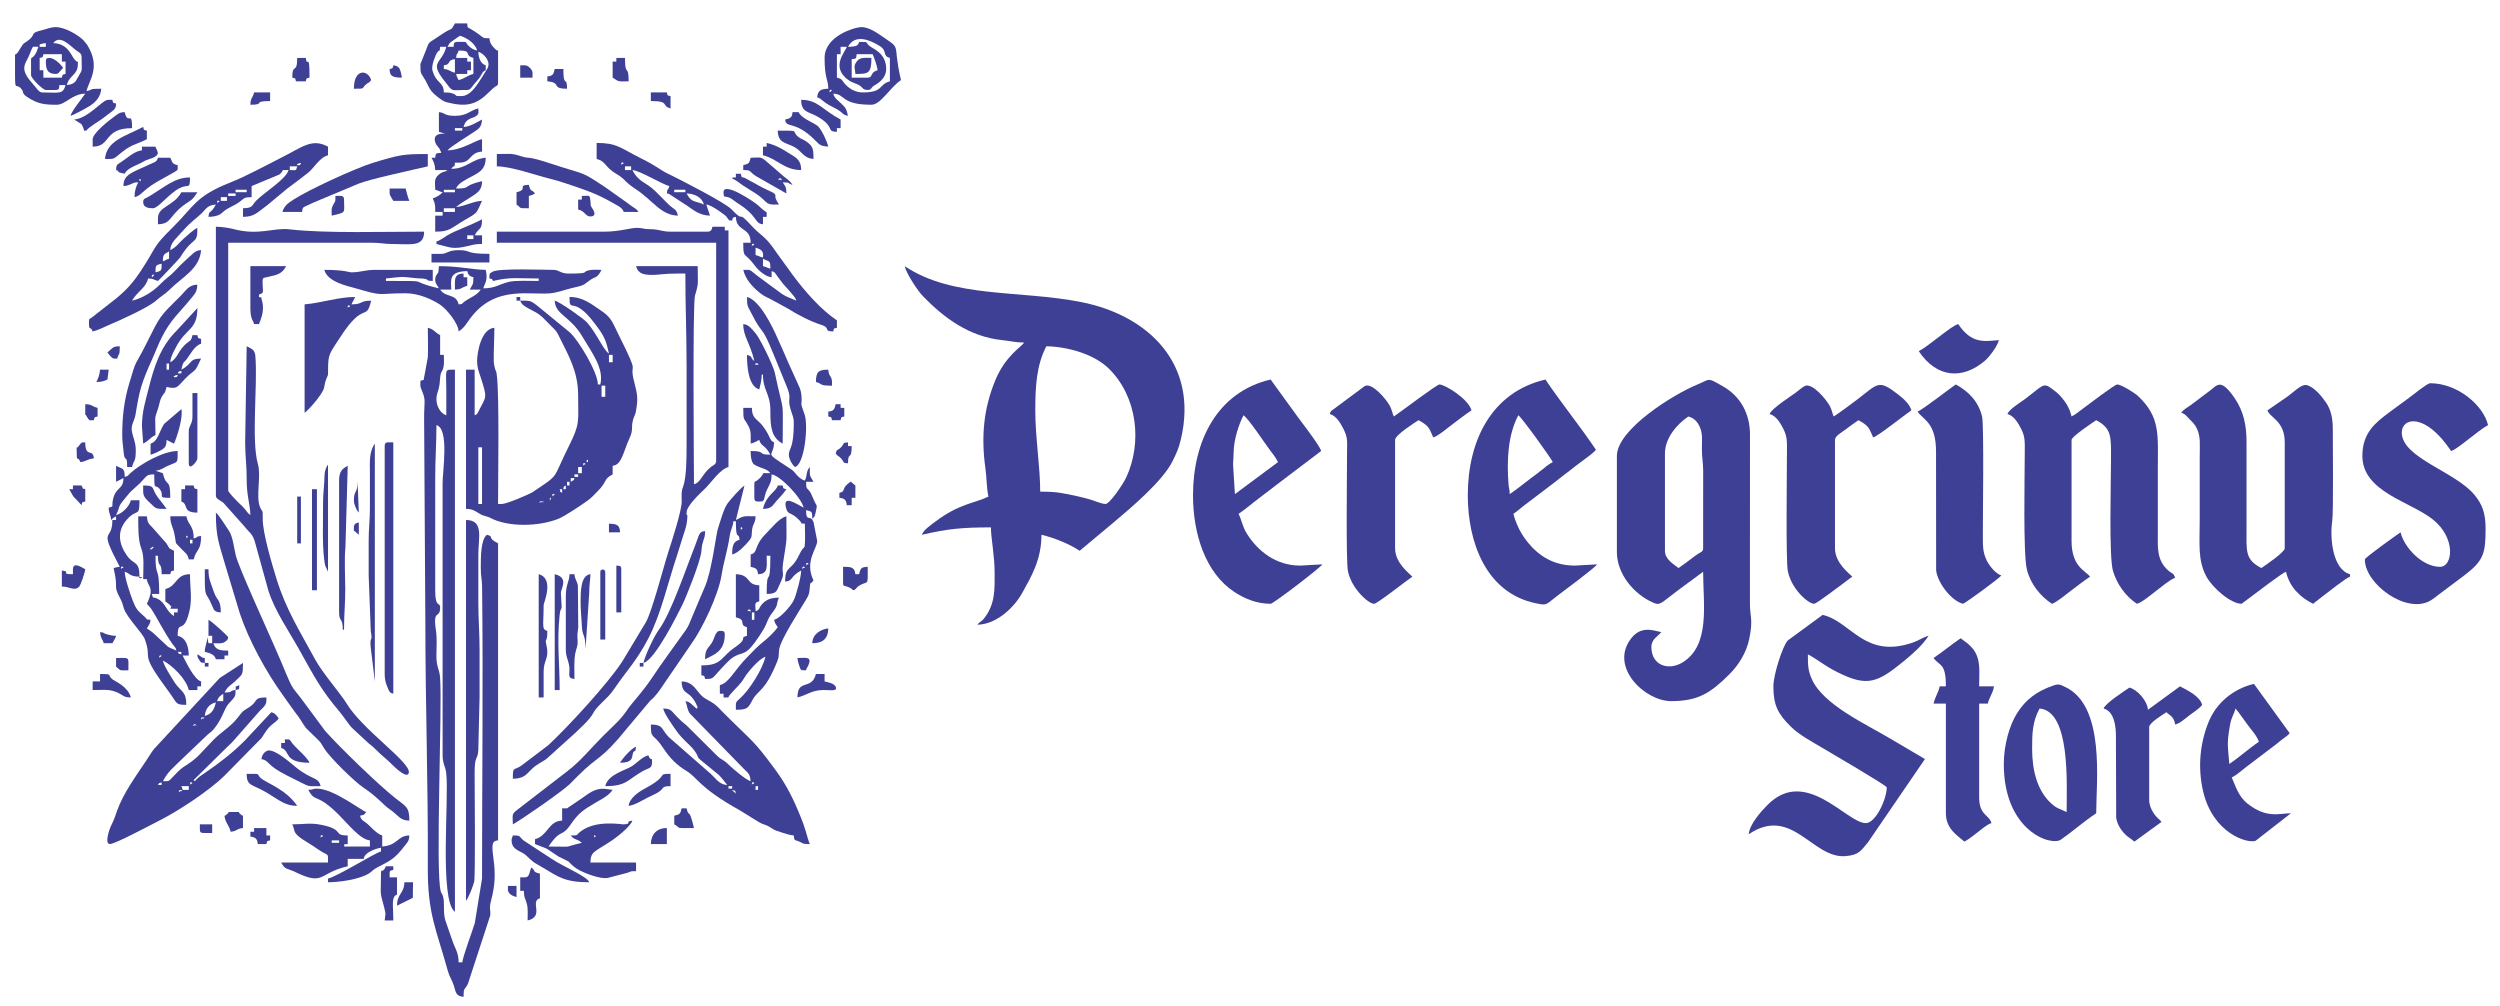 <?xml version="1.0" encoding="UTF-8"?>
<!DOCTYPE svg PUBLIC "-//W3C//DTD SVG 1.1//EN" "http://www.w3.org/Graphics/SVG/1.1/DTD/svg11.dtd">
<!-- Creator: CorelDRAW -->
<svg xmlns="http://www.w3.org/2000/svg" xml:space="preserve" width="87mm" height="35mm" version="1.1" style="shape-rendering:geometricPrecision; text-rendering:geometricPrecision; image-rendering:optimizeQuality; fill-rule:evenodd; clip-rule:evenodd"
viewBox="0 0 8700 3500"
 xmlns:xlink="http://www.w3.org/1999/xlink"
 xmlns:xodm="http://www.corel.com/coreldraw/odm/2003">
 <defs>
  <style type="text/css">
   <![CDATA[
    .fil0 {fill:#3E4095}
   ]]>
  </style>
 </defs>
 <g id="Camada_x0020_1">
  <g id="_3044574911632">
   <path class="fil0" d="M3602.8 1427.96c0,-81.14 3.96,-157.52 38.59,-222.98 73.59,1.64 165.52,26.62 217.71,78.17 99.2,98 116.65,257.69 59.69,379.32 -10.58,22.6 -57.14,91.37 -71.57,91.37 -12.97,0 -33.98,-9.51 -46.63,-13.4 -16.23,-5 -31.35,-9.23 -50.88,-13.44 -51.63,-11.14 -70.24,-16.03 -129.76,-16.03 0,-84.72 -17.15,-190 -17.15,-283.01zm-38.59 -235.85c-10.24,15.29 -65.46,46.52 -100.48,131.08 -41.44,100.06 -49.79,198.58 -34.29,308.14 4.74,33.48 3.53,67.24 10.41,96.79 -50.5,24.23 -101,24.15 -183.82,86.32 -14.58,10.95 -43.45,30.58 -47.73,46.61 89.95,-20.96 140.9,-25.73 240.13,-25.73 0,38.46 12.87,96.13 12.87,158.66 0,55.64 2.83,106.82 -35.92,157.05 -11.02,14.28 -15.48,11.25 -24.12,23.04 69.06,-1.53 129.35,-62.53 155.73,-110.13 31.71,-57.25 67.25,-115.95 67.25,-202.89 45.82,10.67 99.06,33.06 132.93,55.74l114.51 -95.6c66.25,-55.71 174,-146.54 208.54,-215.98 13.86,-27.85 21.53,-43.88 29.48,-77.72 61.51,-261.82 -114.06,-429.51 -345.01,-475.83 -215.6,-43.24 -447.62,-12.37 -616.42,-125.41 6.3,27.04 45.2,85.49 63.16,104.08 74.32,76.95 162.3,141.37 275.57,153.23 27.11,2.84 47.63,8.55 77.21,8.55z"/>
   <path class="fil0" d="M5841.16 1976.82c-13.45,-11.68 -47.17,-28.38 -47.17,-60.03l0 -338.75c0,-53.89 42.42,-102.5 81.47,-128.64 19.56,5.22 32.04,18.34 40.12,37.06 9.98,23.13 7.17,43.89 7.04,74.44 -0.14,32.6 4.41,48.53 4.45,77.02l-0.15 270.29c0,11.95 -8.4,12.98 -18.75,19.85 -9.93,6.59 -12.81,9.16 -22.3,16.29 -16.33,12.28 -28.7,21.75 -44.71,32.47zm-214.4 -390.21l0 334.47c0,76.29 58.85,146.14 124.99,175.59 26.13,11.63 25,4.58 88.79,-43.28l86.38 -63.7c0,114.25 26.2,257.66 -73.57,316.64 -47.07,27.82 -106.53,10.02 -106.53,-55.07 0,-27.6 24.31,-37.82 34.3,-51.46 -31.81,-7.41 -70.75,-20.89 -103.73,20.62 -79.2,99.68 46.52,219.51 138.04,219.51 95.37,0 137.36,-28.73 202.63,-93.24 32.77,-32.4 59.67,-76.22 69.42,-123.54 14.05,-68.15 2.11,-78.93 2.28,-121.87l0.16 -587.62c0.47,-74.64 -33.7,-134.41 -93.01,-168.57 -58.28,-33.55 -43.38,-25.85 -90.83,-6.58 -80.66,32.74 -279.32,155.59 -279.32,248.1z"/>
   <path class="fil0" d="M1463.07 1325.04c0,16.68 -1.92,17.92 3.63,30.68 16.74,38.53 9.23,38.61 9.23,97.96l4.29 711.82c0,277.72 9.99,572.61 8.55,853.35 -0.84,163.18 29.8,214.56 69.49,359.31 5.94,21.68 14.79,31.79 21.12,51.77 6.78,21.42 5.96,36.82 33.77,39.13 0,-34.08 3.48,-22.14 15.07,-44.96l78.01 -238.85c1.28,-23.1 -5.08,-21.87 3.12,-53.06 13.32,-50.71 15.3,-90.71 7.88,-144.56 -7,-50.86 -4.66,-61.43 15.99,-63.15l0 -1033.42c-42.04,-22.23 -10.97,-22.64 -38.6,-30.01 -21.7,15.89 -21.36,76.86 -21.5,115.82 -0.1,28.81 4.21,39 4.52,64.1 4.06,329.08 -0.17,684.29 -0.17,1016.44l-25.19 154.9c-8.62,28.72 -41.73,116.35 -43.42,136.69l-12.87 0c0,-34.28 -12.74,-48.64 -20.94,-73.39 -8.24,-24.86 -18.36,-51.12 -25.4,-73.23 -8.87,-27.83 -0.58,-63.37 -8.83,-85.51 -4.38,-11.76 -3.99,-5.85 -6.78,-14.65 -19.51,-61.63 5.56,-636.86 -2.48,-743.64 -2.36,-31.22 -13.12,-35.7 -12.85,-77.2 0.18,-28.97 2.59,-60.45 -1.71,-88.35 -11.76,-76.21 14.67,-37.19 14.67,-78.99 0,-20.92 -17.14,4.66 -17.14,-60.03l0 -390.21c0,-66.76 4.28,-117.95 4.28,-184.39 45.29,12.1 21.21,162.4 21.41,201.51l0.03 947.69c0,28.6 9.8,39.09 12.42,60.47 10.91,88.75 -24.8,443.62 30.46,484.11l0 -1886.74c-38.55,0 -30.02,-4.66 -30.01,72.9 0,28.58 0,57.17 0,85.76 -17.41,-4.65 -34.31,-28.24 -34.31,-55.75 0,-17 4.46,-23.06 7.53,-35.36 4.42,-17.75 3.55,-22.42 5.51,-41.65 2.21,-21.69 6.19,-15.62 10.82,-32.05 3.83,-13.58 1.87,-30.61 1.87,-45.3l-12.87 0 0 -68.62c-20.16,-10.67 -21.29,-20.69 -42.87,-25.72 0,33.06 1.64,70.42 0.03,102.94l-12.08 65.11c-4.42,15.5 4.19,11.56 -13.68,16.33z"/>
   <path class="fil0" d="M7590.68 1436.53c14.33,3.83 18.67,12.09 28.99,22.46 10.24,10.29 17.8,16.85 24.75,31 14.74,29.97 10.58,59.45 10.58,100.91 0,72.9 0,145.8 0,218.69 0,82.31 -7.38,139.35 22.77,195.92 21.25,39.87 84.97,95.66 123.02,95.66 0.48,0 31.99,-23.97 36.75,-27.56 16.46,-12.42 106.44,-80.94 117.62,-83.92 5.97,25.63 19.44,50.58 35.29,67.62 19.37,20.81 33.74,30.48 59.05,43.86l31.24 -24.5c16.47,-12.34 84.03,-66.26 97.4,-69.83l0 -8.58c-60.45,-16.14 -71.07,-125.22 -61.84,-186.19 4.3,-28.43 1.81,-279.69 1.81,-319.79 0,-39.12 -7.17,-67.66 -23.9,-91.88 -15,-21.72 -36.97,-48.74 -61.83,-58.78 -20.65,-8.36 -38.95,13.64 -70.48,37.33l-71.06 49.01c6.77,25.33 60.03,35.32 60.03,111.48l0 368.77c0,13.37 -68.19,59.72 -81.47,68.61 -57.76,-30.56 -51.46,-57.73 -51.46,-141.5l0.01 -295.88c0.07,-59.34 -10.02,-108.56 -42.17,-155.07 -48.14,-69.65 -59.92,-43.97 -85.86,-24.41l-66.12 49.66c-12.66,9.43 -24.84,14.54 -33.12,26.91z"/>
   <path class="fil0" d="M6986.07 1440.82c22.58,6.03 37.43,31.92 47.35,51.27 15.2,29.64 12.7,46.86 12.68,90.24 -0.05,76.99 -5.96,345.35 7.53,399.83 12.43,50.23 46.44,91.99 86.81,119.01 16.16,-4.31 50.56,-33.63 66.15,-45.33 23.53,-17.64 43.35,-33.31 66.77,-49 -15.38,-20.99 -64.32,-33.64 -64.32,-124.35l0 -351.62c0,-11.4 73.4,-60.33 85.76,-68.61 56.14,29.7 51.46,59.64 51.46,141.5 0,70.83 -7.54,335.24 6.95,383.26 14.17,46.93 43.85,87.87 83.1,114.15 17.66,-4.11 50.5,-32.51 66.77,-44.71 15.6,-11.69 49.99,-41.01 66.16,-45.33 -4.93,-18.45 -10.62,-13.76 -24.79,-26.67 -39.99,-36.46 -35.25,-80.4 -35.25,-131.99 0.01,-72.9 0,-145.79 0,-218.69 0,-121.2 9.94,-181.63 -69.6,-256.28 -9.95,-9.34 -57.32,-39.59 -71.9,-39.59 -7.69,0 -100.36,69.86 -118.23,83.3 -14.94,11.24 -24.59,19.81 -40.43,28.19 -6.74,-28.95 -20.12,-49.9 -37.52,-69.68 -9.76,-11.09 -17.7,-16.94 -29.77,-26.04 -32.12,-24.23 -31.03,-12.74 -95.65,35.68 -12.6,9.44 -55.85,35.78 -60.03,51.46z"/>
   <path class="fil0" d="M1664.61 1556.6l12.86 0 0 197.24 -12.86 0 0 -197.24zm214.4 188.67c2.02,-2.02 24.3,2.33 7.73,2.3 -0.01,0 -0.62,-0.08 -0.67,-0.09 -3.8,-0.98 -14.3,5.03 -7.06,-2.21zm34.3 -8.57c0,-10.97 6.79,-0.69 2.55,0 -0.05,0 -2.55,11.96 -2.55,0zm8.58 -12.87c0,-11.64 15.34,0 3.84,0.23 -4.33,0.1 -3.84,9.52 -3.84,-0.23zm25.73 -21.44l8.57 0 0 12.86c-16.43,-11.41 -1.8,0.02 -8.57,-12.86zm21.43 -12.87l0 12.87 -8.57 0c2.82,-11.76 -1.74,-6.68 8.57,-12.87zm4.29 -12.86l8.58 0 0 12.86 -8.58 0 0 -12.86zm12.87 0l0 -12.86 12.86 0c-3.34,9.24 1.17,2.94 -4.66,8.2 -2.01,1.81 -6.94,3.02 -8.2,4.66zm12.86 -25.73l12.87 0 0 8.58 -12.87 0 0 -8.58zm12.87 -25.73l12.86 0 0 21.45 -12.86 0 0 -21.45zm17.15 -8.57c0,-11.65 15.34,0 3.84,0.23 -4.33,0.09 -3.84,9.52 -3.84,-0.23zm17.15 -8.58c-11.09,1.38 -1.31,-14.49 -0.14,-5.32l0.14 5.32zm47.17 -265.86l12.86 0 0 38.59 -12.86 0 0 -38.59zm25.73 -107.19l12.86 0 0 25.72 -12.86 0 0 -25.72zm-321.6 -188.68l12.86 0 0 -12.87 -12.86 0 0 12.87zm214.4 330.18c0,93.77 6.95,97.58 -32.88,177.24 -59.74,119.48 -27.53,93.12 -127.36,159.93 -7.67,5.13 -87.43,40.17 -105.62,40.17l-12.86 0c0,-88.22 4.65,-377.59 -4.12,-446.12 -2.89,-22.59 -1.51,-9.32 -6.21,-23.92 -1.59,-4.92 -4.44,-19.34 -4.59,-24.06 -0.91,-26.8 2.05,-82.61 2.05,-119.08 -46.75,3.89 -60.03,87.34 -60.03,115.77 0,22 5.33,35.1 11.25,53.07 26.13,79.22 19.83,69.02 -3.88,117.26 -7.57,15.4 -7.61,15.33 -15.95,18.35l0 -158.66 -30.02 0 0 484.55c22.98,0.51 29.34,5.98 44.65,15.38 10.3,6.32 11.15,6.3 20.91,9.11l16.16 5.29c0.86,0.42 1.86,1.13 2.71,1.57 61.78,32.16 164.96,30.67 234.16,4.22 25.13,-9.61 81.34,-47.91 106,-65.51 12.02,-8.58 19.99,-18.09 31.04,-29 39.4,-38.89 19.97,-42.77 54.65,-61.13l0 -30.01c31.9,-2.66 36.53,-48.03 58.63,-95.74 14.65,-31.62 4.39,-35.06 12.53,-64.66 4.25,-15.51 6.88,-12.98 9.74,-28.85 7.61,-42.2 5.92,-57.48 -5.41,-100.63 -22.04,-83.87 25.78,-5 -55.48,-167.52 -21.92,-43.83 -23.56,-58.68 -64.58,-85.5 -28.55,-18.66 -58.27,-44.57 -105.51,-44.57 0,61.56 10.36,-9.43 85.85,89.97 10.02,13.18 22.81,29.77 31.39,45.79 11.24,20.98 14.29,37.07 19.98,61.5 -19.76,-13.24 -43.31,-71.15 -76.08,-108.32 -11.39,-12.93 -94.33,-71.81 -112.6,-76.07 1.09,48.53 53.89,53.79 95.2,123.49 36.42,61.43 76.47,112.26 63.46,168.1l-8.57 0c0,-43.13 -69.27,-156.35 -97.59,-181.14l-115.47 -94.65c-21.75,-16.37 -22.17,-15.8 -57.09,-15.8 6.64,24.88 48.17,30.52 76.23,56.7 11.7,10.92 20.43,20.8 32.06,32.25 17.44,17.18 17.96,17.17 28.97,39.65 31,63.27 64.28,117.57 64.28,201.58z"/>
   <path class="fil0" d="M6171.34 2388.47c0,65.69 16.04,96.36 61.01,140.53 29.41,28.89 70.51,50.34 107.58,72.52 21.21,12.69 225.91,131.9 225.91,138.58 0,41.04 -38.58,124.35 -72.9,124.35 -66.71,0 -208.77,-198.19 -342.01,-63.29 -22.98,23.27 -62.44,66.88 -65.36,101.88 151.52,-101.45 220.89,86.28 337.7,76.22 46.03,-3.96 52.82,-19.13 76.94,-47.51l198.56 -290.28 -121.42 -71.54c-82.49,-49.2 -234.67,-118.47 -272.63,-207.63 -12.61,-29.6 -13.32,-43.45 -13.32,-85.31 33.88,17.93 54.12,37.8 104.33,62.91 103.77,51.88 139.06,35.17 231.13,-40.48 32.13,-26.4 61.9,-52.6 84.77,-86.75 -19.35,4.5 -32.41,15.62 -54.05,23.13 -169.47,58.84 -214.75,-72.74 -314.72,-96.03l-121.24 88.88c-17.24,17.29 -50.28,118.76 -50.28,159.82zm-90.05 514.57l1.28 1.28c-0.09,-0.09 -0.86,-1.71 -1.28,-1.28z"/>
   <path class="fil0" d="M8221.02 1586.61c0,125.4 167.38,158.54 245.82,221.58 81.01,65.11 69.03,164.34 24.33,164.34 -62.47,0 -125.15,-68.24 -137.22,-120.06 -13.36,8.95 -124.36,88.01 -124.36,94.34 0,85.56 145.37,192.27 228.77,143 10.58,-6.25 17.36,-12.38 27.3,-19.87 11.15,-8.4 17.96,-13.48 29.4,-22.05 21.16,-15.87 37.87,-28.41 58.8,-44.12 68.92,-51.72 75.97,-76.84 75.97,-164.16 0,-55.68 -12.44,-84.93 -37.91,-116.46 -66.24,-82.01 -253.68,-129.09 -253.68,-218.01 0,-52.19 81.24,-70.49 171.52,64.32 23.49,-6.27 93.21,-71.3 128.64,-90.05 -15.95,-68.48 -105.63,-145.79 -201.54,-145.79 -9.85,0 -59.6,40.41 -71.06,49l-71.69 52.66c-47.27,35.56 -93.09,70.56 -93.09,151.33z"/>
   <path class="fil0" d="M4297.46 1719.54l-6.54 -105.62c0.94,-13.45 2.05,-24.52 2.13,-40.29 0.24,-43.86 19.11,-99.57 34.43,-128.52 17.46,11.69 73.1,96.24 90.65,119.46 11.93,15.79 20,25.68 29.41,43.48l-150.08 111.49zm-145.79 4.29c0,133.06 42.89,270.09 144,336.26 33.27,21.78 75.36,41.08 126.14,41.08 9.05,0 171.12,-123.8 180.1,-137.21l-77.18 4.29c-84.09,0 -147.01,-49.74 -185.29,-110.59 -15.95,-25.37 -17.19,-44.67 -29.11,-69.51 24.1,-16.14 45.85,-35.53 70.44,-53.91 26.3,-19.66 46.76,-36.21 72.9,-55.75l143.96 -109.03c-5.42,-20.26 -72.74,-105.95 -85.74,-124.38l-90.08 -124.33c-185.99,43.34 -270.14,213.73 -270.14,403.08z"/>
   <path class="fil0" d="M5253.7 1719.54c0,-19.98 -2.78,-17.98 -4.04,-34.55 -6.19,-81.39 -2.84,-170.17 34.05,-239.88 12.61,8.44 109.95,143.82 120.07,162.94 -15.12,8 -24.28,15.7 -37.6,26.72 -12.58,10.4 -23.24,17.84 -36.52,27.8 -26.58,19.95 -49.11,38.99 -75.96,56.97zm-145.8 4.29c0,162.25 63.08,338.34 234.04,374.92 44.58,9.55 35.08,6.43 79.61,-26.97 20.74,-15.56 128.38,-95.54 136.6,-107.82l-77.19 4.29c-74.72,0 -125.52,-33.69 -163.97,-80.45 -8.47,-10.3 -14.14,-18.74 -21.31,-30.14 -10.82,-17.2 -24.11,-47.99 -29.12,-69.51 11.66,-7.81 22.44,-17.3 33.72,-26.32l109.66 -83.29c13.81,-10.41 22.65,-18.18 36.09,-28.23 13.34,-9.96 23.05,-17.27 36.27,-28.06 17.73,-14.48 60.92,-42.57 71.56,-57.08 -54.17,-80.88 -124.15,-167.27 -175.81,-244.42 -187.81,43.76 -270.15,213.13 -270.15,403.08z"/>
   <path class="fil0" d="M6158.47 1440.82c22.59,6.03 37.44,31.92 47.36,51.27 15.2,29.64 12.7,46.86 12.67,90.24 -0.03,62.52 -3.93,368.95 2.99,404.37 12.53,64.23 71.91,114.47 91.35,114.47 8.73,0 80.32,-55.79 98.6,-68.63 11.38,-7.99 22.91,-18.05 34.33,-25.7 -5.65,-7.71 -60.03,-45.29 -60.03,-98.63l0 -377.34c0,-13.82 22,-25.05 36.75,-36.15 15.1,-11.37 30.37,-22.85 44.72,-32.46 39.91,21.12 37.46,30.87 51.46,60.03 17.14,-4.57 109.47,-78.63 132.93,-94.33 -5.76,-21.57 -27.73,-40.76 -44.62,-54.01 -71.89,-56.41 -70.86,-38.38 -145.89,17.87 -27.38,20.52 -52.22,39.22 -79.64,57.58 -6.13,-12.78 -5.85,-22.23 -14.12,-37.34 -11.59,-21.17 -61.02,-82.11 -87.13,-68.61 -8.76,4.53 -20.94,15.32 -29.84,22.02 -16.49,12.39 -87.08,57.33 -91.89,75.35z"/>
   <path class="fil0" d="M4627.64 1440.82c22.71,6.06 37.31,31.95 47.31,51.32 16.54,32 12.74,43.87 12.73,90.19 -0.02,62.66 -3.96,368.86 2.98,404.37 11.98,61.4 71.39,114.47 91.35,114.47 10.44,0 111.42,-79.92 132.93,-94.33 -5.65,-7.71 -60.03,-45.29 -60.03,-98.63l0 -377.34c0,-17.29 69.37,-60.51 81.47,-68.61 39.91,21.12 37.46,30.87 51.45,60.03 16.17,-4.32 50.56,-33.64 66.16,-45.33 23.54,-17.64 43.35,-33.32 66.78,-49 -10.66,-39.92 -92.69,-90.05 -111.49,-90.05 -9.36,0 -136.56,96.69 -158.66,111.49 -6.09,-12.7 -6.03,-22.07 -14.17,-37.3 -11.32,-21.18 -60.95,-82.16 -87.08,-68.65l-108.51 80.57c-7.96,6.2 -10.1,5.12 -13.22,16.8z"/>
   <path class="fil0" d="M2462.18 806.19l-128.64 0c-25.87,0 -36.28,-5.99 -56.33,-7.99 -9.89,-0.99 -18.8,-0.22 -28.75,-1.27 -12.52,-1.32 -13.32,-3.56 -30.74,-3.93 -24.17,-0.52 -59.78,13.19 -115.74,13.19l-373.05 0 0 38.59 763.27 0 0 758.98c0,12.84 -9.63,14.72 -17.69,20.91 -30.82,23.62 -35.11,54.06 -59.5,60.57 0,-35.88 -5.09,-628.35 3.57,-656.79 14.33,-47.04 9.3,-42.03 9.3,-102.2l-214.4 0c7.02,26.3 26.16,30.88 60.04,30.35 27.5,-0.43 32.57,-4.62 85.75,-4.62l25.73 0c0,111.93 4.28,209.51 4.28,321.61l0 274.43c0,42.43 -0.02,113.48 -12.34,146.31 -6.98,18.63 -4.6,27.49 -4.65,51.1 -0.08,32.33 -34.15,137.46 -45.72,172.97 -17.31,53.17 -57.66,210.4 -78.96,246.93l-82.07 136.61c-51.94,79.4 -189.82,228.34 -257.53,291.35l-92.66 70.28c-28.04,20.33 -30.68,0.49 -30.68,46.51 36.04,-0.8 44.4,-11.96 63.19,-31.14 20.78,-21.21 32.91,-22.39 55.19,-39.15l101.38 -91.59c14.85,-14.84 34.54,-32.03 46.83,-47.51 20.77,-26.17 8.88,-21.4 43.21,-55.41 18.83,-18.65 28.8,-27.07 44.4,-49.94 44.06,-64.63 76.61,-95.29 117.54,-174.04 44.06,-84.77 68.51,-195.9 99.1,-286.83 7.74,-23.02 14,-46.21 22.48,-71.85 7.12,-21.55 12.33,-36.26 13.75,-58.9 1.55,-24.74 -2.46,0.73 -2.46,-19.86 0,-24.57 49.41,-68.85 65.41,-84.67 21.69,-21.43 50.74,-66.07 80.39,-73.99l0 -823.3 -12.86 0 0 -12.86 -42.89 0c-2.59,9.71 -4.12,17.15 -17.15,17.15z"/>
   <path class="fil0" d="M751.25 1723.83c0,12.23 9.22,13.32 25.86,25.59l72.77 81.61c19.55,25.51 29.78,24.07 39.57,63.34l44.57 161.26c23.11,71.74 69.62,137.77 107.5,205.53 52.16,93.32 74.25,137.98 142.15,218.04 12.9,15.21 32.89,47.3 45.31,57.61l53.35 49.55c12.39,9.89 15.93,12.31 27.46,24.01 18.97,19.25 34.95,30.4 53.59,49.32 7.66,7.77 54.72,54.11 59.32,29.3 6.82,-36.74 -162.51,-149.28 -218.2,-243.48 -15.67,-26.5 -82.45,-104.01 -107.39,-149.89 -53.63,-98.68 -102.14,-174.95 -134.82,-281.13 -15.45,-50.2 -48.56,-160.59 -47.94,-209.34 0.47,-36.75 -1.38,-19.92 -9.93,-41.53 -14.38,-36.3 4.9,-107.3 -6.68,-147.69 -24.16,-84.22 -0.5,-274.13 -9.1,-376.82 -1.93,-23.08 -14.41,-25.79 -30.18,-34.13l-5.33 334.44c0.11,48.6 5.77,85.32 5.33,128.66 -0.57,54.7 12.02,86.91 12.86,124.36 -9.68,-6.48 -10.65,-10.7 -18.46,-20.14 -7,-8.48 -13.42,-13.81 -21.27,-21.61 -8.57,-8.51 -37.45,-37.27 -37.45,-44.01l0 -861.9 497.44 -0.03c31.4,-0.16 44.69,4.43 72.71,4.46 65.67,0.1 111.64,11.29 111.64,-43.02 -132.52,0 -344.46,6.48 -468.08,-8.01 -56.88,-6.66 -107.1,22.7 -195.98,-1.16 -14.01,-3.76 -41.76,-7.98 -60.62,-7.98l0 934.79z"/>
   <path class="fil0" d="M6673.04 1432.24c19.63,29.33 65,37.59 64.37,141.45l0.37 411.28c5.33,44.66 54.18,106.95 93.92,116.2 16.83,-8.9 124.88,-87.65 132.92,-98.62 -19.51,-5.21 -42.93,-35.46 -50.82,-52.09 -13.56,-28.58 -13.55,-47.98 -13.5,-89.41 0.07,-58.67 4.02,-379.18 -2.34,-409.31 -11.52,-54.63 -50,-91.61 -91.99,-113.83 -16.49,11.03 -118.94,90.6 -132.93,94.33z"/>
   <path class="fil0" d="M622.61 2752.96c1.1,-8.82 22.64,1.05 4.02,0.4 -1.65,-0.05 -5.21,9.21 -4.02,-0.4zm8.58 -17.15l25.72 0 0 12.86c-30.72,0 -17.25,3.26 -25.72,-12.86zm30.01 -8.58c0,-11.64 15.35,0 3.85,0.23 -4.33,0.1 -3.85,9.52 -3.85,-0.23zm-98.62 -4.29l0 8.58 -12.87 0c6.76,-9.73 0.81,-5.01 12.87,-8.58zm110.77 -7.86l119.52 -117.76c6.92,-5.78 11,-10.54 17.39,-16.91l94.35 -107.19c10.99,-10.94 19.2,-16.57 21.86,-29.59 1.04,-5.06 0.59,-11.32 0.59,-16.56 -46.04,0 -28.38,12.79 -57.58,32.47 -24.16,16.28 -20.15,9.18 -42.85,38.61 -24.01,31.12 -55.78,48.3 -82.92,75.75 -48.58,49.13 -49.62,59.85 -103.2,94.04 -17.25,11.01 -27.89,24.87 -42.25,39.23 -12.07,12.06 -9.41,11.49 -31.39,11.49 18.5,-34.97 33.54,-44.24 65.39,-76.12l90.03 -85.77c7.95,-7.26 12.02,-8.64 18.48,-15.83 33.05,-36.79 38.46,-74.13 54.36,-91.43 23.35,-25.41 24.73,-24.63 24.73,-48.17 -25.2,2.1 -5.18,8.57 -38.59,8.57 12.99,-24.54 20.9,-23.12 39.75,-41.72 23.22,-22.93 24.57,-17.86 24.57,-61.19l-80.67 52.26 -228.8 247.18c-9.82,12.36 -18.14,26.9 -27.57,41.04 -34.91,52.36 -79.33,112.88 -100.94,173.49 -6.81,19.12 -9.7,30.12 -19.46,49.14 -7.97,15.53 -25.2,67.24 -5.67,67.24 18.39,0 147.11,-69.33 171.53,-81.47 64.24,-31.94 176.19,-105.44 228.33,-157.59l127.64 -129.64c9.02,-12.65 15.51,-25.71 26.62,-37.71 12.21,-13.18 24.93,-18.41 33.34,-30.98 -11.78,-16.07 -14.74,-18.5 -25.72,-21.44l-91.12 97.57c-42.1,42.49 -90.28,79.88 -139.59,113.39 -12.1,8.23 -27.8,18.19 -35.16,29.18l-5 -3.58zm159.38 -330.89c-18.75,9.92 -10.63,-3.31 -12.87,17.15 15.46,-4.13 11.47,-0.39 12.87,-17.15zm-158.66 137.22c4.56,-4.56 16.26,6.8 4.77,2.22 -0.09,-0.04 -11.95,4.96 -4.77,-2.22zm25.73 -21.45c1.09,-8.81 22.64,1.06 4.01,0.41 -1.64,-0.05 -5.21,9.2 -4.01,-0.41zm12.86 -8.57c2.1,-25.21 16.14,-41.94 38.59,-47.17 -5.85,25.11 -14.3,40.69 -38.59,47.17zm64.32 -77.19l0 25.73 -21.44 0c3.75,-14.02 10.76,-18.58 21.44,-25.73z"/>
   <path class="fil0" d="M7071.83 2607.16c0,-54.75 0.64,-94.09 25.72,-141.5 108.44,9.02 94.34,262.12 94.34,360.19 -22.82,-10.95 -32.74,-11.27 -52.54,-28.92 -49.61,-44.23 -67.52,-116.02 -67.52,-189.77zm-98.63 51.46c0,233.18 164.11,287.02 198.67,263.3 36.13,-24.81 77.04,-61.05 122.93,-91.78 0,-110.26 32.56,-374.67 -108.96,-440.02 -17.35,-8.01 -21.42,-10.89 -39.48,-4.76 -58.1,19.74 -97.12,49.22 -126.93,96.52 -26.27,41.67 -46.23,110.27 -46.23,176.74z"/>
   <path class="fil0" d="M2547.02 2749.59c13.84,2.53 10.34,-0.97 13.79,11.94l-13.79 -11.94zm82.39 -13.78l8.58 0 0 12.86 -8.58 0 0 -12.86zm-94.33 0l12.86 0 0 8.58 -12.86 0 0 -8.58zm81.47 -8.58c0,-11.43 14.03,-0.66 5.02,0.17 -0.06,0 -1.08,0.06 -1.18,0.06 -4.33,0.1 -3.84,9.52 -3.84,-0.23zm-231.55 -287.3c7.4,15.44 5.15,28.53 16.3,43.73l188.51 193.13c14.12,13.72 20.39,17.12 22.45,41.87 -16.75,-4.48 -66.32,-47.2 -78.15,-59.07 -15.51,-15.55 -23.77,-15.13 -38.82,-29.79l-105.37 -104.75c-15.65,-12.48 -21.83,-18.3 -36.01,-32.59 -16.57,-16.7 -17.14,-26.8 -46.1,-26.8 4.54,19.49 32.61,58.07 44.59,75.48 26.51,38.54 56.24,53.88 71.82,82.55 7.04,12.95 0.5,7.47 11.15,18.86l66.02 54.05c4.92,4.5 25.83,29.59 29.4,34.92 -30.16,-0.67 -40.1,-25.58 -67.97,-47.81l-128.03 -112.1c-35.87,-29.68 -20.66,-50.2 -69.86,-50.2 0,54.62 7,26.33 42.88,81.47 21.1,32.41 46.44,59.28 79.67,78.99 40.55,24.07 42.25,57.18 187.51,138.37l66.33 40.88c14.66,8.91 24.16,8.23 38.28,17.46 17.11,11.18 16.32,10.42 38.18,17.57 14.39,4.72 29.06,9.89 44.56,11.18 1.78,21.34 2.78,13.47 20.73,22.16 14.12,6.83 11.4,7.86 35.02,7.86 -4.27,-8.91 -10.64,-33.19 -14.36,-45.68 -6.09,-20.5 -9.51,-29.06 -16.89,-47.43 -24.94,-62.11 -49.06,-111.65 -88.14,-164.85 -78.13,-106.35 -76.46,-94.33 -181.85,-199.79 -10.21,-10.22 -19.09,-20.72 -30.62,-29.41 -14.06,-10.57 -25.82,-14.24 -39.6,-24.72 -22.48,-17.1 -31.01,-53.18 -74.5,-54.15 1.18,52.64 29.04,25.6 54.44,87.07 0.27,0.66 0.72,2.07 1.31,2.98l-3.58 5c-0.73,-0.69 -14.43,-12.93 -16.64,-14.8 -10.08,-8.48 -8.23,-8.28 -22.66,-11.64z"/>
   <path class="fil0" d="M554 2285.56c0,-7.25 12.58,-6.01 5.43,0 0,0.01 -0.39,0.17 -0.41,0.17 -0.06,0 -1.08,0.07 -1.17,0.07 -4.33,0.09 -3.85,9.51 -3.85,-0.24zm64.32 -17.15l12.87 0 0 8.58c-12.54,-3.01 -6.18,0.55 -12.87,-8.58zm-197.25 -291.59c0,-11.64 15.34,0 3.85,0.24 -4.33,0.09 -3.85,9.51 -3.85,-0.24zm102.91 -68.61c0.16,-0.33 15.62,-12.13 8.54,-1.08 -0.04,0.07 -13.53,11.95 -8.54,1.08zm-120.06 -111.48l0 12.86 -12.86 0c0,81.02 -51.4,17.19 25.73,162.94 -11.58,0.97 -11.67,2.01 -21.45,4.29 18.69,80.21 -3.94,54.3 22.92,105.73 9.15,17.53 6.45,15.34 12.7,34.47 10.57,32.39 65.29,86.14 72.92,107.18 29.31,80.75 -24.49,36.84 85.08,185.07 28.81,38.97 20.34,43.53 59.38,43.53 0,-48.08 -19.06,-45.57 -39.53,-76.25 -9.36,-14.04 -40.74,-63.62 -41.94,-78.12 33.36,17.65 80.96,63.91 90.04,102.91l30.02 0 0 -12.87 12.87 0 0 -17.15c-24.08,-6.43 -52.29,-67.3 -64.32,-90.05l21.43 0c-0.65,-29.63 -7.91,-61.46 -38.59,-68.6 0,-61.57 21.8,2.17 41.89,-91.04 8.62,-39.99 0.99,-77.51 0.99,-123.37 -50.63,0 -44.63,41.88 -85.76,51.46l0 42.88 14.74 11.32c9.53,13.19 7.87,1.19 2.41,14.41l25.73 0 0 12.86 -12.86 0 0 12.87c-30.68,-20.55 -27.13,-44.22 -56.09,-59.69 -18.31,-9.79 -15.67,2.83 -21.1,-17.5l25.73 0c0,-105.96 -12.86,-48.9 -12.86,-132.93l8.57 0c0,47.14 12.87,15.29 12.87,64.32l30.01 0c3.45,-12.91 -0.05,-9.41 12.87,-12.86l0 -68.61c-21.89,-11.58 -13.48,-5.44 -25.96,-25.49l-50.25 -56.95c-12.21,-11.97 -16.36,-16.35 -18.13,-37.62l-30.01 0c0,37.55 -0.89,83.14 11.05,113.3 10.7,27.01 6.1,70.74 6.1,105.39l12.86 0c2.25,27.08 28.68,25.99 0,85.75l14.05 15.98c19.56,28.82 45.6,82.74 76.07,125.46 8.15,11.43 8.96,7.16 12.79,21.51 -8.78,-4.65 -22.34,-8.47 -29.39,-13.48l-46.62 -43.43c-10.42,-10.15 -15.65,-12.74 -26.9,-20.27 6.76,-12.77 11.56,-14.34 12.86,-30.02 -18.4,-1.53 -9.01,-0.17 -20.02,-9.99 -26.19,-23.38 -29.73,-25.91 -41.9,-56.73 -8.08,-20.47 -27.61,-77.54 -28.12,-100.51 18.79,5.02 15.37,16.35 51.45,17.15 0,-56.69 -19.2,-39.25 -43.06,-72.71 -28.31,-39.68 -37.21,-84.56 -1.03,-125.75 36.6,-41.65 44.09,-5.09 44.09,-67.4l-30.01 0c-4.97,21.31 -30.15,46.49 -51.46,51.46 20.77,-43.3 -3.47,-17.39 48.92,-79.72l33.65 -30.68c26.43,-26.77 21.56,-31.11 50.36,-31.11 0,64.26 3.03,28.43 20.24,52.66 16.61,23.39 -12.26,28.82 35.5,28.82 0,-73.85 -12.99,-31.09 -25.72,-85.76l-25.73 -8.58c18.96,-1.58 28.47,-10.75 42.96,-17.07 36.46,-15.92 34.22,-6.56 34.22,-51.54 -49.29,0 -127.02,43.44 -163.81,76.32 -11.27,10.08 -5.06,9.59 -20.57,13.73 0,-32.45 -7.74,-26.8 -30.02,-38.59l0 55.74 25.64 -13.04c0.12,42.66 -28.1,28.35 -37.12,78.74 -3.93,21.95 5.4,19.11 -14.25,24.35 0.5,22.32 6.91,22.76 8.58,42.88 6.72,-7.09 7.65,-8.15 17.15,-12.86zm81.47 214.4c4.56,4.55 16.27,-6.81 4.78,-2.23 -0.1,0.04 -11.96,-4.96 -4.78,2.23z"/>
   <path class="fil0" d="M7757.91 2658.62c-4.88,-65.2 -9.16,-68.47 2.38,-134.84 5.32,-30.61 14.01,-36.43 19.06,-58.12 3.15,3.62 6.03,6.93 9.79,11.65l32.42 44.76c11.36,15.46 34.37,41.05 39.27,59.37 -35.33,23.65 -67.03,53.15 -102.92,77.18zm214.4 171.52c-39.02,0 -83.78,19.49 -150.87,-33.51 -33.67,-26.6 -42.95,-65.83 -54.95,-90.84 20.27,-10.72 31.03,-22.2 49.57,-36.18l102.39 -77.72c10.6,-8 14.51,-12.02 23.81,-19.07 8.6,-6.51 19.65,-13.05 25.77,-21.4l-124.36 -171.52c-71.72,16.71 -130.36,66.44 -156.88,130.41 -29.95,72.2 -40.03,158.15 -19.93,243.65 34.51,146.9 154.24,182.26 182.54,172.06l122.91 -95.88z"/>
   <path class="fil0" d="M6728.78 2289.85c21.47,29.3 42.88,15.61 42.88,98.62l-21.44 0c-5.79,24.84 -15.65,35.2 -21.44,60.04l42.88 0 0 381.63c0,53.64 39.03,76.65 64.32,98.63 17.08,-9.04 29.09,-19.68 45.33,-31.85 13.69,-10.26 33.59,-28.36 49.01,-32.47 -7.97,-29.85 -42.88,-26.19 -42.88,-90.05l0 -325.89 30.02 0c4.92,-21.13 19.76,-39.91 21.43,-60.04l-51.45 0c0,-50.37 6.94,-92.52 -20.67,-129.41 -4.06,-5.43 -13.54,-14.84 -19.13,-19.46l-24.52 -18.36c-32.65,21.87 -61.68,46.75 -94.34,68.61z"/>
   <path class="fil0" d="M528.27 960.56c0,-7.26 12.58,-6.02 5.43,0 -3.5,2.94 -5.43,7.02 -5.43,0zm12.87 -12.87c0,-25.09 0.77,-25.2 21.44,-30.01 0,25.23 -0.78,25.07 -21.44,30.01zm25.73 -38.59c0,-27.18 5.71,-23.77 21.43,-34.31l0 25.73c-15.36,4.11 -5.67,3.92 -21.43,8.58zm188.67 -205.82c0,-11.65 15.34,-0.01 3.84,0.23 -4.33,0.09 -3.84,9.52 -3.84,-0.23zm12.86 -17.16l21.45 0 0 12.87 -21.45 0 0 -12.87zm25.74 -12.86l25.72 0 0 8.57 -25.72 0 0 -8.57zm25.72 -12.87l38.6 0 0 8.58 -38.6 0 0 -8.58zm188.68 -68.61l0 -12.86 25.72 0c-4.7,17.6 -3.19,12.86 -25.72,12.86zm34.3 -17.14c-4.31,1.83 -17.77,-0.12 -2.67,-5.99 11.3,-4.4 6.12,4.52 2.67,5.99zm-733.26 544.58c0,38.41 4.5,11.18 12.87,34.3 22.91,-5.34 36.14,-14.09 58.19,-23.28 40.87,-17.03 137.64,-61.25 163.69,-85.02 16.79,-15.31 28.49,-19.94 45.03,-36.44 46.15,-46.05 104.94,-72.17 110.44,-138.27 -21.92,0.49 -28.64,13.27 -61.08,41.84 -19.32,17.02 -31.4,34.61 -52.22,50.69 -22.11,17.07 -32.7,32.17 -54.45,48.46 -19.43,14.55 -45.78,28.62 -72.39,34.82 16.15,-30.51 47.83,-43.19 55.75,-77.19 22.52,0.5 16.37,4.4 34.3,8.58 3.62,-2.65 74.78,-77.79 77.09,-81.58 47.82,-78.5 60.13,-41.27 60.13,-102.8 -10.39,2.77 -37.7,28.3 -48.21,37.55 -19.09,16.81 -22.25,26.99 -46.13,39.63 0.58,-25.67 17.55,-37.19 46.13,-69.65 25.73,-29.21 44.52,-40.7 62.23,-57.84 17.46,-16.89 20.11,-28.66 50.3,-31.17 -18.78,35.5 -23.54,16.64 -25.72,42.88 15.45,-0.34 30.92,-2.62 41.69,-9.76 10.49,-6.94 8.86,-10.69 32.61,-23.14 14.52,-7.61 22.67,-10.75 35.34,-20.39 15.87,-12.08 13.91,-15.32 40.43,-15.32l0 -38.59 96.9 -40.32c20.65,-17.36 -1.26,-15.43 31.75,-15.43 -8.44,31.62 -85.16,78.27 -112.47,106.23 -17.03,17.44 -9.88,25.9 -46.19,26.71l0 30.01c37.85,-0.84 45.38,-11.19 84.02,-40.33l70.35 -58.29c24.43,-18.27 49.26,-36.89 73.07,-55.57 18.41,-14.46 38.58,-52.24 68.44,-60.21l0 -30.01c-56.92,-30.12 -88.06,1.14 -165.81,40.02 -59.85,29.92 -114.92,61.26 -176.05,85.51 -119.47,47.41 -125.09,82.85 -197.35,154.28 -75.19,74.32 -52.67,62.37 -112.58,153.28 -24.4,37.03 -46.47,62.58 -82.73,93.07l-86.59 67.78c-7.39,6.59 -10.78,2.3 -10.78,14.96z"/>
   <path class="fil0" d="M7474.9 2469.95c-2.67,-32.06 -37.11,-69.92 -64.32,-77.19 -13.58,9.1 -85.41,55.54 -90.05,72.9 37.75,10.08 43.11,63.59 42.91,98.6l0.89 282.12c4.2,25.59 20.97,50.06 41.26,65.93 4.65,3.63 5.18,3.58 10.08,7.09l12.06 9.37 94.34 -68.61c-8.07,-11.02 -14.14,-10.19 -28.27,-31.76 -7.86,-12.01 -14.61,-27.5 -14.61,-45.42l0 -253c0,-14.56 47.42,-43.01 60.03,-51.46 0.77,0.67 2.02,0.63 2.36,1.93 1.19,4.5 25.17,11.04 27.66,40.96 17.45,-4.07 34.81,-20.76 49.62,-31.86 13.64,-10.22 36.88,-25.06 44.71,-36.75 -8.06,-30.22 -51.09,-50.52 -77.18,-64.33l-111.49 81.48z"/>
   <path class="fil0" d="M1626.01 943.41c3.73,13.96 7.48,17.71 21.44,21.44 0,28.09 -3.47,25.12 -12.86,42.88l38.59 0c-13.66,20.4 -35.49,26.59 -56.83,41.79 -13.89,9.9 -2.12,8.15 -20.36,9.66 -9.1,-39.09 -44.69,-22.14 -64.32,-51.45l38.6 0c0,-31.45 -11.13,-62.84 55.74,-64.32zm-42.88 38.59l0 25.73c25.43,-0.57 21.97,-8 42.88,-12.87l0 -30.01 -12.86 0 0 -12.87c-21.42,0.48 -30.02,8.36 -30.02,30.02zm-68.6 -8.58c0,13.27 5.7,16.48 12.86,30.02 -118.11,-27.51 -14.14,-25.73 -184.39,-25.73l0 -8.58c66.95,-6.67 43.92,-7.21 107.96,-0.75 10.22,1.03 18.11,-0.05 27.81,2.2 17.95,4.17 0.25,6.53 27.18,7.13l0 -38.59 -201.54 0c-34.05,0 -49.39,8.57 -81.47,8.57 -9.47,0 -22.33,-8.57 -94.34,-8.57 11.35,42.5 80.29,55.84 107.71,63.81 104.19,30.31 70.59,17.66 175.3,17.66 45.42,0 91.05,20.92 119.37,39.3 22.12,14.35 64.38,65.19 65.01,93.63 20.73,-13.88 25.39,-25.35 40.32,-45.44 90.33,-121.63 216.07,-76.69 288.72,-88.62 19.52,-3.22 42.11,-11.35 64.62,-16.87 34.99,-8.58 36.44,-6.5 57.93,-23.54 25.58,-20.28 28.14,-6.51 45.83,-39.93 -12.53,0 -30.1,-1.45 -41.88,1 -31.8,6.63 8.26,11.86 -73.9,11.86 -27.14,0 -31.79,-12.86 -51.45,-12.86 -34.61,0 -190.92,-6.29 -212.17,6.52 -12.66,7.63 -10.43,6.25 -10.81,23.49 12.53,3.01 6.18,-0.55 12.86,8.58 62.44,-14.55 82.63,-8.58 158.66,-8.58l0 8.58c-31.36,0 -80.76,-2.42 -104.02,3.18 -35.03,8.44 -46.67,22.55 -88.94,22.55 4.46,-16.7 17.3,-26.84 8.57,-64.32 -21.33,0 -59.93,-5 -78.38,-7.38 -28.05,-3.61 -55.93,-5.49 -84.56,-5.49l-1.67 19.77c-3.02,9.33 -11.19,11.08 -11.19,27.4z"/>
   <path class="fil0" d="M2655.14 900.52c22.46,11.89 25.73,3.01 25.73,34.31 -13.31,-3.1 -12.42,-5.47 -25.73,-8.58l0 -25.73zm-25.73 -38.59c31.75,8.48 25.73,23.5 25.73,34.31 -13.3,-3.1 -12.42,-5.48 -25.73,-8.58l0 -25.73zm-12.86 -8.57c0,-11.65 15.34,0 3.84,0.23 -4.33,0.09 -3.84,9.52 -3.84,-0.23zm-227.27 -180.1c26.14,0.58 53.93,12.37 60.04,38.59 -30.57,-14.67 -41.88,-4.28 -60.04,-38.59zm-42.88 -12.87l38.6 0 0 8.58 -38.6 0 0 -8.58zm-171.52 -81.47l21.44 0 0 12.86 -21.44 0 0 -12.86zm-12.86 -8.57c0,-11.65 15.34,0 3.84,0.23 -4.33,0.09 -3.84,9.52 -3.84,-0.23zm-85.76 -17.16c31.93,7.45 27.97,28.12 68.36,51.71 33.12,19.33 26.05,26.12 67.17,52.9 60.24,39.24 87.5,91.31 147.48,92.64 -6.02,-25.83 -12.58,-18.8 -35.44,-41.74 -14.63,-14.68 -26.13,-26.08 -40.65,-40.82 -36.27,-36.81 -58.52,-30.65 -82.57,-76.1 27.58,2.3 104.17,50.05 128.64,55.75 -5.32,19.92 -6.75,3.79 -8.58,25.73 9.51,1.04 5.54,1.12 9.77,3.1l59.74 38.88c23.43,15.74 43.73,34.38 80.58,35.2l-12.86 -38.59c16.83,0.38 64.55,35.5 69.74,41.74l5.41 7.45c8.79,8.17 -4.91,4.91 14.89,6.56 3.45,-12.92 -0.05,-9.42 12.87,-12.87 1.17,52.71 51.45,33.73 51.45,90.05l-25.72 0c0,58.59 3.55,29.41 40.36,79.7 11.79,16.1 37.24,38.62 58.26,40.37l0 -21.44c11.89,3.17 11.09,5.57 23.92,23.24 25.29,34.79 26.22,30.43 42.91,51.43 8.59,10.81 15.57,15.65 18.93,28.24 -17.17,-8.24 -32.64,-12.09 -49.63,-23.27l-83.92 -61.87c-32.76,-24.77 -20.6,-22.06 -50.83,-22.06 7.45,31.98 30.3,57.13 52.65,75.98 13.04,11.01 22.92,17.02 39.84,24.49l63.75 34.86c26.22,17.33 80.8,45.72 112.26,54.99 39.02,11.49 7.32,23.25 44.52,24.08 3.45,-12.92 -0.05,-9.41 12.86,-12.86l0 -25.73c-56.52,-37.85 -111.21,-100.84 -152.47,-156.27l-55.9 -77.02c-42.19,-63.6 -57.27,-61.45 -86.48,-93.62 -59.32,-65.33 -19.97,-5.37 -72.74,-60.19 -22.22,-23.08 -178.6,-102.65 -199.85,-113.18 -11.08,-5.49 -19.05,-9.18 -28.7,-14.18 -22.33,-11.58 -28.57,-20.88 -84.23,-48.71 -75.13,-37.57 -84.72,-54.31 -155.79,-54.31l0 55.74z"/>
   <path class="fil0" d="M2792.36 1976.82c0,-11.64 15.34,0 3.84,0.24 -4.33,0.09 -3.84,9.51 -3.84,-0.24zm12.87 -12.86c0,-11.64 15.33,0 3.83,0.23 -4.33,0.09 -3.83,9.52 -3.83,-0.23zm0 -188.67c20.66,4.81 21.43,4.92 21.43,30.01 10.36,-7.59 9.87,-14.32 13.45,-30.12 3.95,-17.37 2.51,-14.9 -3.85,-26.27l-14.66 -32.88c-13.24,-22 -16.37,-9.09 -16.37,-39.37l25.72 0c-13.38,-25.29 -12.86,-12.62 -12.86,-51.46 -14.38,16.54 -7.44,26.94 -17.15,47.17 -12.49,-3.33 -22.75,-13.02 -29.94,-21.52 -12.26,-14.52 -10.15,-12.64 -27.46,-24 -90.14,-59.17 -51.04,-31.89 -49.81,-87.41 -16.81,-6.08 -12.03,-22.24 -40.33,-58.29 -18.48,-23.55 -36.85,-24.3 -36.85,-61.77l-30.01 0c0,50.18 2.14,31.08 19.47,66.28 8.78,17.81 6.25,34.11 6.25,58.07 12.53,-2.92 19.86,-7.49 30.02,-12.86 6.47,24.24 19.38,15.16 38.59,51.46 -48.62,0 -11.68,-12.87 -68.61,-12.87 0,12.89 0.85,23.63 3.26,31.05 4.93,15.18 5.51,14.2 17.83,20.76 17.2,9.15 36.1,9.79 47.52,25.38 -43.3,0 -9.89,-4.48 -44.43,24.17 -13.72,11.37 -11.31,-10.41 -11.31,61.59 0,14.55 7.52,12.86 21.44,12.86 17.61,0 9.2,-12.8 22.83,-41.48 8.88,-18.68 15.76,-26.39 15.76,-52.86 27.46,2.29 102.87,78.77 111.49,115.78 -27.5,-14.55 -73.31,-46.09 -61.28,0.49 7.22,27.95 15.32,10.47 46.92,43.88 15.77,16.67 -5.45,8.74 18.65,11.37 0,20.06 1.42,45.3 0.3,64.63 -1.82,31.24 -0.3,2.52 -21.74,46.87 -26.65,55.13 -47.17,32.78 -47.17,90.04 28.65,-2.38 16.03,-17.58 55.74,-38.59 0,22.09 -17.52,88 -27.06,105.87 -10.03,18.79 -46.25,60.75 -67.28,65.65 3.06,13.11 6.68,16.48 12.87,25.73 -9.66,14.43 -33.9,38 -48.98,49.65 -20.96,16.18 -34.57,31.75 -52.86,50.05 -51.57,51.56 -66.93,94.2 -99.7,101.84l0 30.01 12.87 0 0 12.87c24.21,-0.54 11.5,3.59 23.6,-10.7 20.76,-24.54 34.56,-33.36 49.05,-58.16 10.33,-17.69 51.51,-66.87 73.14,-72.65 -10.11,43.4 -55.87,115.62 -87.58,143.98 -17.27,15.45 -15.33,12.26 -15.33,40.41 39.75,0 42.89,-5.84 57.18,-32.86 20.17,-38.15 43.32,-27.3 87.03,-135.95 7.27,-18.06 3.68,-20.18 6.45,-40.72 4.67,-34.7 70.69,-135.26 94.7,-175.45 7.11,-11.89 9.36,-16.84 11.15,-31.73 4.78,-39.55 -2.94,-10.91 13.63,-33.53 -32.14,-66.99 12.87,-109.98 12.87,-137.22l-12.54 -64.65c-11.45,-31.51 -26.05,3.49 -26.05,-42.55z"/>
   <path class="fil0" d="M2577.96 1839.61c-1.94,-10.51 7.86,-1.75 4.72,0.7 -6.6,5.17 -4.12,2.55 -4.72,-0.7zm-793.29 1029.13c25.96,-13.74 170.24,-113.22 198.41,-140.35 10.45,-10.07 17.46,-17.7 27.72,-28.02 75.21,-75.6 76.92,-49.04 174.01,-169.04l78.25 -93.27c20.95,-17.14 33.26,-37.22 49.89,-61.6l92.31 -134.95c39.74,-54.88 94.14,-170.68 105.31,-237.74 9.84,-59.11 19.48,-78.5 29.37,-142.15 2.91,-18.74 10.66,-28.22 12.29,-47.74l8.58 0c0,74.46 10.24,32.82 12.86,64.32 -22.83,6.1 -25.73,22.92 -25.73,51.46 20.5,-4.78 46.27,-32.75 59.07,-48.13 12.55,-15.09 7.01,-18.21 10.65,-40.81 3.08,-19.15 11.23,-20.55 11.75,-43.99 -40.84,0 -37.3,-3.7 -68.6,12.86l30.01 -120.07c-15.42,10.33 -47.75,47.55 -58.41,61.65 -14.36,18.97 -25.64,63.61 -34.46,89.9 -5.9,17.54 -20.91,147.77 -45.78,202.93 -13.5,29.96 -24.39,58.53 -37.04,87.31 -6.36,14.48 -11.36,27.22 -17.75,42.28 -5.92,13.94 -16.36,26.41 -25.28,39.05 -34.35,48.65 -69.69,95.74 -102.87,145.84 -31.59,47.7 -72.85,91.88 -80.72,103.66 -30.42,45.58 -48.54,57.73 -89.74,98.93 -41.22,41.22 -78.45,87.92 -125.34,123.37l-174.32 134.41c-20.13,15.12 -14.44,18.27 -14.44,49.89z"/>
   <path class="fil0" d="M1424.48 2855.87c0,-46.67 -9.71,-47.92 -47.17,-77.18 -60.67,-47.38 -195,-178.16 -245.5,-234.77l-69.34 -93.6c-48.92,-68.28 -37.3,-33.62 -80.26,-138.44 -9.77,-23.85 -21.29,-48.47 -32.52,-74.67 -19.6,-45.75 -119.06,-262.69 -129.06,-304.04 -6.33,-26.18 -10.54,-65.29 -22.85,-84.34 -8.88,-13.74 -36.65,-57.73 -46.53,-64.97 0,87.45 10.83,106.27 32.45,181.95l50.63 168.06c31.15,94.19 92.3,205.49 150.95,286.44 16.1,22.23 28.99,41.88 44.71,62.48 3.81,5 7.19,8.84 11,14.73 31.26,48.36 15.72,27.57 63.02,74.2 14.87,14.65 12.98,14.54 23.71,32.04 20.02,32.68 107.25,117.59 137.18,137.25 45.8,30.07 70.34,60.99 89.19,73.76 33.62,22.78 36.33,40.34 70.39,41.1z"/>
   <path class="fil0" d="M1154.33 2924.48l25.73 0 0 8.58 -25.73 0 0 -8.58zm-38.59 -12.86c0,-11.64 15.33,-0.01 3.84,0.23 -4.33,0.09 -3.84,9.52 -3.84,-0.23zm-42.88 -162.95c24.97,47.2 26.72,7.42 106.13,86.83 33.65,33.67 74.82,86.2 108.27,88.98l0 21.44 -90.05 0c5.06,-13.57 -9.31,-6.15 12.86,-8.57l0 -30.02c-54.11,0 -8.46,-19.92 -91.78,-36.86 -39.42,-8.02 -60.2,-1.73 -101.18,-1.73 12.74,26.55 -4,29.1 55.54,64.52 12.49,7.42 22.82,14.95 36.2,23.83 36.26,24.09 32.62,8.26 32.62,44.58l-162.95 0c13.76,25.99 21.43,19.67 48.64,32.82 102.86,49.72 79.21,4.2 182.91,-19.96l0 -25.73 55.75 0c2.1,-25.26 51.5,-37.88 60.03,-38.59l0 12.87c-23.88,6.37 -150.31,86.39 -184.38,94.33l0 12.86c42.17,0 106.23,-10.28 138.82,-28.4 15.43,-8.58 14.6,-13.92 32.57,-23.18 43.93,-22.61 60.98,-30.07 93.91,-73.32 9.28,-12.18 17.25,-17.33 17.71,-38.04 -42.56,0.95 -38.54,33.95 -94.34,38.59l0 -38.59c-14.45,-3.86 -31.49,-20.65 -41.78,-31.11 -23.06,-23.44 -29.97,-17.12 -35.41,-37.5 15.61,-3.64 13.75,-2.37 21.44,-12.87 -16.53,-4.41 -113.33,-81.46 -171.52,-81.46 -15.55,0 -10.28,3.8 -30.01,4.28z"/>
   <path class="fil0" d="M1621.72 3134.59c10.04,-11.54 26.28,-56.33 28.39,-65.94 4.48,-20.39 1.94,-322.16 1.6,-375.75 -0.42,-66.46 10.08,-44.83 12.78,-81.56l4.4 -184.27c0,-55.75 0,-111.49 0,-167.24 0,-59.86 -4.28,-103.83 -4.28,-162.94 0,-55.75 0.06,-111.49 0,-167.24 -0.08,-57.57 20.24,-120.06 -42.89,-120.06l0 1325z"/>
   <path class="fil0" d="M1544.54 724.72l38.59 0 0 12.86 -38.59 0 0 -12.86zm0 -64.33l38.59 0 0 8.58 -38.59 0 0 -8.58zm38.59 -214.4l25.73 0 0 8.58 -25.73 0 0 -8.58zm0 -42.88c-38.66,0 -32.38,-10.92 -55.74,-12.86l0 68.61 22.08 6.64c-0.09,0.01 -53.03,-6.79 -31.51,37.38l10.18 12.93c0.28,0.4 0.95,1.41 1.2,1.82 0.26,0.41 0.83,1.48 1.07,1.92l5.55 12.2c-19.95,1.66 -19.67,1 -21.43,17.16l-12.87 0c6.79,12.82 12.43,23.4 12.87,42.87l42.87 0c-0.86,0.61 -2.33,0.26 -2.77,1.52 -1.79,5.12 -12.29,1.17 -28.1,14.79 -17.47,15.05 -12,26.44 -12,52.3 13.3,3.1 12.41,5.48 25.72,8.58 -6.04,8.25 -23.01,18.42 -34.3,21.44 9.24,19.26 8.58,24.79 8.58,47.17l25.72 0 0 12.86 -25.72 0 0 55.75c50.75,0 52.4,-10.86 104.25,-41.54 11.59,-6.86 28.42,-15.26 36.48,-23.56 10,-10.3 15.29,-29.02 22.21,-42.1 -30.01,0.67 -58.94,18.85 -90.05,21.44 0.77,-0.67 1.98,-2.7 2.33,-1.96l9.65 -7.5c4.45,-3.17 8.18,-5.46 12.88,-8.56 42.3,-27.94 65.19,-33.41 65.19,-72.03 -72.95,16.99 -33.46,25.73 -90.05,25.73 4.84,-18.12 36.74,-32.61 58.58,-44.34 25.34,-13.59 44.33,-25.42 44.33,-62.86 -48.89,4.06 -65.85,38.59 -120.06,38.59 14.74,-20.13 10.1,3.78 12.86,-21.44 10.15,0 18.94,0.82 28.61,-1.41 29.51,-6.79 24.31,-33.74 65.73,-37.19l0 -42.87c-18.71,1.55 -70.9,38.59 -120.07,38.59 9.09,-12.4 77.79,-53.86 98.81,-68.43 14.26,-9.88 19.43,-16.77 21.26,-38.77 -16.49,8.72 -41.94,25.23 -64.32,25.73 9.15,-34.26 34.64,-28.17 46.05,-39.71 8.51,-8.62 5.41,-9.19 5.41,-24.62 -30.63,7.14 -37.83,25.73 -81.48,25.73z"/>
   <path class="fil0" d="M138.06 201.58c12.92,-3.45 9.42,0.05 12.87,-12.87l64.32 0 0 25.73 12.86 0 0 42.88c-12.92,3.45 -9.42,-0.05 -12.86,12.86l-64.32 0 0 -25.73 -12.87 0 0 -42.87zm-85.76 60.65l0 -58.45 0 -6.49 0 -8.44c0.94,0.89 3.56,1.52 10.15,-7.14l14.75 -23.85c6.77,-8.92 7.27,-7.55 16.29,-13.73 36.39,-24.9 5.77,-27.73 51.29,-38.75 17.48,-4.22 32.25,-11.01 49.03,-11.01 33.2,0 78.69,27.97 96.21,45.29l13.54 16.49c47.94,79 6.87,120.77 -2.55,161.2 26.05,-6.07 5.35,-8.58 51.46,-8.58 -2.5,29.97 -21.02,48.03 -41.93,61 -11.77,7.3 -54.14,30.37 -65.28,33.34 4.89,-18.27 39.85,-59.84 51.46,-77.18 -44.07,0 -69.68,38.59 -98.62,38.59 -40.8,0 -66.43,-1.76 -104.97,-27.96 -18.46,-12.55 -8.84,-16.03 -19.32,-27.85 -18.56,-20.93 -21.21,10.29 -21.51,-46.48zm55.75 -52.08l0 51.46c0,10.6 40.85,51.45 51.45,51.45 47.41,0 45.43,3.72 47.17,-17.15l21.44 0c-9.06,33.94 -22.86,25.73 -81.47,25.73 -11.29,0 -19.1,-14.83 -35.4,-33.22 -41.87,-47.25 -25.47,-63.07 -11.73,-91.09 2.64,-5.38 7.73,-20.56 9.9,-24.41 8.04,-14.25 0.49,-9.94 24.37,-9.94 -5.67,11.82 -4.01,16.43 -13.54,29.35 -0.52,0.72 -1.42,1.61 -1.97,2.32 -8.07,10.42 -10.22,1.77 -10.22,15.5zm30.01 -55.75c9.78,-2.27 9.87,-3.32 21.44,-4.28l0 12.86 -21.44 0 0 -8.58zm145.8 42.89c0,63.18 6.18,36.32 -17.86,80.77 -6.03,11.15 -16.62,16.44 -33.6,17.85 9.66,-36.18 38.59,-34.23 38.59,-72.89 0,-19.07 2.44,4.75 -16.13,-22.46 -7.69,-11.25 -22,-49.38 -69.63,-50.44 22.95,-31.32 58.46,8.61 78.61,24.31 9.28,7.23 20.02,10.24 20.02,22.86z"/>
   <path class="fil0" d="M1604.57 334.5c-27.07,0 -9.56,-2.16 -29.38,-9.21 -9.14,-3.25 -16.19,-3.65 -30.65,-3.65 -0.87,-38.86 -25,-27.51 -39.65,-76.64 -4.64,-15.57 10.23,-53.15 16.58,-62.21 8.4,-11.98 8.47,1.01 10.2,-19.81l21.45 0c-16.21,60.69 -60.9,49.96 -6.77,118.26 32.96,41.59 17.67,31.82 79.66,31.82 12.84,0 15.4,-12.1 33.25,-31.07 20.15,-21.45 16.09,-32.11 31.07,-37.54l0 -17.15c-18,-4.8 -25.28,-27.24 -25.72,-47.17 17.46,4.67 47.08,34.43 30.49,60.13 -28.46,44.09 -52.15,94.24 -90.53,94.24zm-60.03 -107.2c27.33,-2.99 8.68,-18.17 38.59,-21.44l0 47.17c-18.82,-4.38 -17.92,-11.14 -38.59,-12.86l0 -12.87zm51.45 -51.45c51.66,0 15.03,16 51.46,25.73l0 55.74c-20.85,4.86 -30.6,16.58 -51.46,21.44 -4.67,-8.84 -5.94,-10.16 -8.57,-21.44l38.59 0 0 -12.87 12.87 0 0 -30.01 -12.87 0 0 -12.86 -38.59 0c1.82,-21.94 3.26,-5.81 8.57,-25.73zm-17.14 -12.87l-21.45 0c10.54,-19.91 6.31,-11.8 42.88,-38.59 23.65,6.31 54.3,26.81 60.04,51.46 -11.8,-2.75 -18.1,-6.33 -25.75,-12.85 -23.53,-20 2.87,-17.17 -42.86,-17.17 -12.21,0 -12.86,4.97 -12.86,17.15zm-115.78 60.04c0,36.32 0.22,27.29 16.95,55.94 7.55,12.91 12.62,27.45 21.54,38.49 8.95,11.09 37.12,34.33 51.9,38.15 69.75,18.07 104.37,9.75 150.78,-37.21 6.49,-6.57 9.06,-8.74 15.7,-14.31 8,-6.71 13.28,-3.93 13.28,-16.74l0 -102.92c0,-19.03 4.94,4.3 -17.19,-21.41 -7.34,-8.51 -11.58,-14.97 -12.83,-30.04 -31.43,0 -11.18,0.63 -63.33,-31.01 -14.26,-8.65 -12.35,-2.36 -13.86,-20.45l-42.88 0c-13.96,26.39 -10.44,15.96 -34.1,30.22l-38.72 25.6c-20.09,11.74 -18.44,12.63 -27.71,36.61 -2.46,6.36 -19.53,48.98 -19.53,49.08z"/>
   <path class="fil0" d="M2886.7 317.35c0,-7.25 12.58,-6.01 5.42,0 -3.49,2.94 -5.42,7.03 -5.42,0zm132.93 -47.17l-55.75 0 0 -64.32c15.78,-1.31 15.84,-1.37 17.15,-17.15l55.75 0c5.1,10.63 15.99,41.81 17.15,55.74 -27.35,7.31 -15.19,25.73 -34.3,25.73zm-68.61 -107.2c24.72,-46.72 77.42,-23.33 110.19,-2.99 28.42,17.64 7.94,34.2 35.6,41.59l0 81.47c-40.68,10.86 -20.81,38.59 -94.34,38.59 -20.37,0 -38.3,-8.34 -50.34,-18.26 -25.58,-21.08 -14.86,-27.41 -39.71,-33.2l0 -81.47 12.87 0 0 -25.73 21.44 0c-3.82,16.38 -57.79,69.05 4.96,115.1 11.92,8.74 17.67,8.84 31.93,15.25 20.97,9.43 15.98,19.73 36.01,19.73 12.64,0 12.17,-8.08 20.27,-14.03 3.16,-2.31 44.05,-20.33 44.05,-58.86 0,-50.99 -38.76,-67.55 -52.38,-76.27 -27.41,-17.54 0.35,-18.07 -41.96,-18.07 -2.96,11.09 -5.16,16.41 -38.59,17.15zm-81.47 38.6c0,73.64 12.86,74.1 12.86,107.19 -25.28,0.57 -36.57,5.67 -38.59,30.02 17.47,4.67 16.17,14.96 52.85,32.91 45.01,22.03 27.19,25.09 54.35,31.41 -5.48,-23.51 -7.05,-26.8 -22.4,-41.92 -11.39,-11.21 -24.62,-18.62 -29.06,-35.26 43.34,0.97 25.4,38.59 132.93,38.59 32.57,0 64.44,-59.99 102.91,-85.76 -32.85,-141 9.97,-100.23 -78.87,-161.26 -13.6,-9.34 -38.23,-23.13 -58.34,-23.13 -23.9,0 -128.64,30.94 -128.64,107.21z"/>
   <path class="fil0" d="M1210.07 1067.76c0,-11.64 15.34,0 3.85,0.23 -4.33,0.09 -3.85,9.52 -3.85,-0.23zm-150.08 -8.58l0 377.35c17.65,-12.93 63.21,-66.43 67.71,-86.66 3.13,-14.09 2.66,-17.89 7.67,-30.92 6.32,-16.43 6.33,-7.75 6.34,-32.26 0.01,-55.27 4.51,-54.79 41.8,-112.57 83.8,-129.86 90.53,-52.67 108.04,-127.8 -41.25,0 -27.37,12.86 -68.61,12.86l13.04 -25.63c-57.55,-0.35 -116.83,20.71 -175.99,25.63z"/>
   <path class="fil0" d="M2067.68 2911.62c-2.26,-12.25 10.4,1.61 3.38,0.7 -7.76,-1.01 -1.57,9.05 -3.38,-0.7zm-94.34 -98.63l-17.15 0 0 42.88c-46.74,0 -50.85,54.19 -94.33,64.32l0 17.16 37.06 14.39c0.9,0.42 2.01,0.96 2.88,1.41 0.85,0.44 1.93,1.06 2.76,1.52 0.82,0.47 1.85,1.16 2.64,1.64l35.96 24.09c58.08,29.61 18.13,5.2 54.28,35.76 5.36,4.54 14.24,10.07 20.89,13.41 21.29,10.68 67.67,28.98 95.08,26l71.07 -18.58c15.28,-5.23 7.75,-5.31 29,-5.31l0 -30.01 -158.66 0c0,-39.69 16.23,-37.23 76.38,-77.99 16.52,-11.21 64.36,-48.89 69.41,-67.81 -29.68,3.25 3.13,10.41 -29.95,12.97 -7.28,0.57 -96.86,-17.05 -150.7,25.08 -16.88,13.21 -5.07,13.41 -33.75,13.41 13.3,18.15 18.89,8.6 38.59,25.73 -75.68,17.63 -18.07,12.86 -115.78,12.86 43.9,-65.55 43.84,-28.47 77.23,-77.14 26.32,-38.36 42.4,-49.41 84.33,-74.33 23.68,-14.06 47.14,-24.44 61.42,-45.78 -27.11,-2.25 -48.05,-14.93 -97.43,22.63l-61.23 41.69z"/>
   <path class="fil0" d="M614.03 1312.18c-4.31,1.83 -17.76,-0.11 -2.66,-5.99 11.3,-4.39 6.11,4.52 2.66,5.99zm17.16 -21.44l0 8.58 -12.87 0c6.76,-9.73 0.81,-5.02 12.87,-8.58zm-51.46 -25.73l8.57 0 0 21.44 -8.57 0 0 -21.44zm-85.76 218.69l4.29 60.03c20.93,-11.07 21.95,-18.94 42.88,-30.01 0,-69.07 -5.6,-49.64 9.34,-93.58 4.26,-12.52 5.49,-27.26 12.29,-39.16 9.69,-16.95 10.87,-8.36 16.96,-34.5 40.88,9.79 35.8,-1.28 76.03,-39.74 9.87,-9.45 19.88,-13.68 26.91,-24.56 5.75,-8.89 11.78,-24.23 17.13,-34.32 -42.98,0 -28.59,17.41 -68.61,38.59 1.29,-5.55 1.92,-10.07 3.27,-13.89 6.38,-18.16 3.07,-6.54 15.53,-23.05 13.46,-17.86 27.74,-47.22 49.81,-53.11l0 -17.15c-12.92,-3.45 -9.42,0.05 -12.87,-12.87l-17.15 0c-4.23,18.19 -4.55,16.29 -17.06,25.82 -34.4,26.22 -32.15,53.72 -60.13,68.52 1.73,-20.74 10.36,-33.58 18.57,-50.05 35.27,-70.72 75.77,-59.65 75.77,-138.62l-71.86 78.21c-57.18,56.51 -78.8,125.64 -97.94,202.23 -10.72,42.88 -23.16,80.04 -23.16,131.21z"/>
   <path class="fil0" d="M425.36 1513.72c0,24.47 2.49,31.25 4.04,51.7 4.22,55.41 13.11,6.77 13.11,59.78l17.15 0c6.54,-28.02 12.87,-14.13 12.87,-60.03 0,-33.59 -18.74,-58.99 -13.44,-82.38 2.9,-12.82 10.39,-26.39 12.36,-38.76 14.07,-88.31 20.65,-110.65 59.65,-197.63 11.76,-26.23 19.4,-47.36 31.48,-71.44 32.96,-65.73 58.42,-81.43 110.7,-146.58 9.85,-12.26 12.02,-18.14 13.65,-37.8 -30.67,0.68 -40.34,21.04 -56.82,37.52 -76.53,76.56 -69.32,64.6 -123.27,172.59 -38.43,76.91 -30.35,41.35 -58.55,138.7 -15.59,53.82 -22.93,106.6 -22.93,174.33z"/>
   <path class="fil0" d="M6677.33 1222.13c61.99,92.59 151.17,100.47 230.37,33.13 14.1,-11.98 43.17,-49.49 48.35,-71.72 -49.5,4.12 -94.4,14.61 -141.51,-55.75 -24.01,5.6 -99.27,74.26 -137.21,94.34z"/>
   <path class="fil0" d="M982.81 737.58l68.61 0c1.69,-20.43 1.5,-13.75 39.97,-32.93l157.2 -65.77c39.16,-15.75 189.5,-48.14 240.21,-59.96l0 -42.88c-84.42,0 -96.86,1.73 -192.05,30.93 -60.12,18.45 -223.23,93.57 -275.42,127.67 -16.9,11.04 -32.64,20.91 -38.52,42.94z"/>
   <path class="fil0" d="M1338.71 1552.31l0 793.28c0,16.1 2.44,27.15 7.25,39.93 9.69,25.73 11.98,25.8 22.77,28.68l0 -874.76c-20.86,0 -30.02,-2.9 -30.02,12.87z"/>
   <path class="fil0" d="M2616.55 2131.19l8.58 0 0 25.73 -8.58 0 0 -25.73zm-12.87 -8.57c7.41,-7.41 14.39,11.61 3.82,3.29 -0.37,-0.3 -10.12,3.01 -3.82,-3.29zm-42.87 25.73c40.34,9.4 7.46,25.99 38.59,34.3l0 30.02c-27.23,7.26 2.26,6.78 -31.71,32.61 -14.42,10.96 -23.39,15.97 -35.91,28.41 -27.83,27.62 -36.21,41.89 -91.04,41.89l0 34.3c12.92,3.45 9.42,-0.05 12.87,12.87 34.15,0 19.38,0.82 76.09,-56.84 42.29,-43 51.07,-17.76 83.71,-53.51 13.56,-14.86 44.72,-60.17 52.83,-80.09 9.2,-22.59 10.86,-26.25 24.49,-44.13 19.3,-25.32 9.55,-26.34 20.16,-48.44 -31.53,0 -51.24,9.01 -66.15,32.47 -2.14,3.36 -2.43,11.25 -15.33,14.69 0,-24.75 -6.1,-29.23 12.87,-34.3l0 -55.75c-46.86,-1.04 -28.49,-37.41 -81.47,-38.59l0 150.09z"/>
   <path class="fil0" d="M2762.34 1475.12c0,86.24 -17.15,85.22 -17.15,107.21 0,14.79 12.33,36.2 21.44,42.87 33.35,-8.9 47.05,-145.24 33.19,-183.27 -17.84,-48.93 -8.02,-27.26 -10.65,-62.68 -1.14,-15.26 -3.26,-22.6 -8.28,-34.16 -16.93,-38.98 -33.76,-72.59 -50.4,-112.55 -8.6,-20.63 -16.61,-36.59 -25.12,-56.35 -16.63,-38.63 -62.15,-132.53 -105.97,-142.74 0,35.02 3.49,32.82 15.7,57.2 42.77,85.39 31.79,29.37 80.47,151.09l44.83 109.55c16.63,44.33 -5.45,30.6 16.51,90.67 4.46,12.19 5.43,17.87 5.43,33.16z"/>
   <path class="fil0" d="M1728.93 578.92c49.55,0 136.19,31.06 180.94,42.03 23.26,5.7 40.15,10.91 59.74,17.46 59.76,19.98 104.09,34.02 157.92,65.05 19,10.95 38.99,18.86 43.07,34.12l51.45 0c-6.38,-9.53 -10.42,-11.33 -20.54,-18.06 -9.91,-6.6 -13.8,-10.17 -22.37,-16.21l-70.24 -49.83c-92.83,-61.79 -61.92,-41.02 -197.22,-85.79 -77.22,-25.55 -70.93,-15.04 -96.59,-23.48 -36.88,-12.14 -40.46,-8.17 -86.16,-8.17l0 42.88z"/>
   <path class="fil0" d="M2629.41 1265.01c5.19,-5.19 15.74,7.33 5.56,4.48 -6.55,-1.84 -10.61,0.57 -5.56,-4.48zm-4.28 -8.58c-16.13,-11.81 -3.88,-15.6 -25.73,-21.43 0,37.25 4.32,109.76 42.88,120.06 3.72,-15.97 8.58,-32.02 8.58,-51.46l4.28 0c0,57.67 26.4,64.38 25.82,128.56 -0.52,56.92 5.33,91.75 42.79,111.57 0,-172.99 6.85,-84.8 -27.48,-246.95 -5.07,-23.95 -52.8,-122.04 -67.8,-138.03 -11.67,-12.43 -21.34,-29.25 -41.93,-30.96 0,44.61 23.27,62.93 38.59,128.64z"/>
   <path class="fil0" d="M2612.26 1929.66l0 42.87c17.43,4.07 24.1,6.15 25.73,25.73 36.84,-0.82 30.02,-27.68 30.02,-64.32l12.86 0c0,122.76 -12.86,30.32 -12.86,132.93 36.39,0 34.33,-10.44 46.2,-35.26 19.94,-41.68 4.2,-28.63 11.2,-74.56 15.24,-99.92 11.21,-57.27 11.21,-160.32 -25.1,5.84 -51.76,41.06 -69.75,58.89 -46.12,45.73 -26.68,66.58 -54.61,74.04z"/>
   <path class="fil0" d="M2239.21 2307c39.88,-9.29 119.23,-169.88 134.35,-200.11 14.59,-29.15 63.19,-151.12 66.95,-186.05 1.97,-18.38 1.24,-19.73 6.33,-36.54 4.68,-15.45 6.77,-17.03 6.77,-36.12 -22.06,1.84 -19.55,12.32 -33.69,47.78 -30.53,76.55 -83.59,235.92 -126.15,294.09 -17.38,23.77 -47.75,87.71 -54.56,116.95zm-12.87 0l0 12.86 12.87 0 0 -12.86 -12.87 0z"/>
   <path class="fil0" d="M1282.97 2002.55l7.42 194.43c8.76,47.37 -8.22,2.63 2.47,78.69l11.55 95.65 0 -827.59c-20.9,30.08 -17.15,66.59 -17.15,102.92 0,40.01 -0.18,80.07 0.03,120.09 0.2,40.14 -4.32,71.45 -4.32,115.75 0,40.02 0,80.04 0,120.06z"/>
   <path class="fil0" d="M1969.05 2075.45l0 184.38c0,26.11 6.85,32.51 11.12,53.21 6.26,30.32 -10.48,47.26 18.9,49.71 0,-32.01 -2.36,-69.19 4.15,-94.49 4,-15.57 8.41,-23.67 6.81,-41.01 -1.69,-18.5 -0.18,-24.65 2.27,-44.24l-1.3 -145.22c-2.76,-16.29 -10.39,-21.09 -11.93,-39.53l-17.15 0c-0.61,27.41 -12.87,33.62 -12.87,77.19z"/>
   <path class="fil0" d="M1180.06 1672.37l0 458.82c0,34.52 12.86,16.57 12.86,60.03l4.29 0c0,-52.63 4.4,-92.85 4.29,-141.5 -0.09,-41.73 -3.77,-106.06 0.63,-145.17l7.94 -283.63c-19.89,10.52 -30.01,20.68 -30.01,51.45z"/>
   <path class="fil0" d="M489.68 630.38c-7.35,0.91 -6.06,-12.65 -0.29,-5.72 0,0 0.15,0.37 0.15,0.4l0.14 5.32zm-60.03 17.15c10.63,-0.89 14.35,-1.88 24.13,-5.88l11.91 -5.25c7.84,-2.12 6.83,-1.73 15.42,-1.73 -7.71,14.57 -12.87,28.9 -12.87,51.45 24.15,-5.62 24.81,-21.47 76.33,-52.3l63.12 -35.51c14.23,-10.61 10.16,-2.5 10.63,-23.67 -21.46,-5 -16.85,-8.96 -25.73,-25.73l-42.88 0c-4.19,15.69 -12.55,15.2 -28.55,22.9 -59.72,28.76 -91.51,33.31 -91.51,75.72z"/>
   <path class="fil0" d="M1780.38 2924.48c0,34.92 33,35.71 50.52,52.4 30.13,28.68 23.47,21.73 59.62,43.29 53.2,31.73 75.88,50.1 160.01,50.1 -5.2,-19.45 -89.71,-53.89 -132.08,-82.32l-95.83 -62.83c-18.45,-14.4 -6.93,-17.79 -37.95,-17.79 -2.75,11.5 -4.29,8.08 -4.29,17.15z"/>
   <path class="fil0" d="M871.32 1076.34c0,11.95 1.28,19.98 3.17,26.84 5.21,18.89 5.39,8.49 9.69,24.61l17.15 0c1.88,-8.04 21.3,-42.25 10.86,-79.47 -6.93,-24.67 3.44,-9.1 -10.86,-14.87l0 -8.57c19.25,-5.14 12.79,-9.86 12.63,-34.54 -0.17,-26.08 -2.21,-22 20.17,-27.01 30.78,-6.88 47.3,-10.16 61.54,-37.08l-124.35 0 0 150.09z"/>
   <path class="fil0" d="M1874.72 2427.07l17.15 0 0 -90.05c0,-42.42 20.53,-44.05 9.81,-91.86 -6.85,-30.61 3.05,-1.74 3.05,-49.65 -20.83,-5.56 -12.86,-16.61 -12.86,-90.05 0,-7.21 38.31,-92.39 -17.15,-107.2l0 428.81z"/>
   <path class="fil0" d="M661.2 1878.2l8.58 0 0 12.86 -8.58 0 0 -12.86zm-12.86 -8.58c-2.31,-12.5 9.17,1.1 4.38,0.81 -0.04,-0.01 -0.93,-0.1 -1,-0.11 -7.76,-1 -1.58,9.06 -3.38,-0.7zm8.57 77.19l17.16 0c8.67,-37.22 25.73,-27.83 25.73,-81.47 -21.94,1.82 -5.81,3.25 -25.73,8.57 0,-46.52 -17.75,-42.94 -25.73,-77.18l-55.75 0c0,28.34 8.93,34.34 14.62,62.57 8.64,42.99 -2.98,20.94 27.31,54.16 12.67,13.89 17.51,12.39 22.39,33.35z"/>
   <path class="fil0" d="M2710.89 621.8c7.4,-7.4 14.38,11.61 3.81,3.29 -0.37,-0.29 -10.12,3.02 -3.81,-3.29zm-124.35 -47.16l0 17.14c30.16,0 18.18,3.97 43.6,20.73l106.48 60.75c0,-23.81 -3.67,-24.85 -12.87,-38.59 30.88,0 13.17,2.93 34.3,8.57 -10.12,-15.11 -16.78,-18.25 -30.64,-29.38l-64.37 -55.7c-17.52,-14.26 -21.47,-9.25 -50.78,-9.25 -4.53,19.46 -6.26,21.19 -25.72,25.73z"/>
   <path class="fil0" d="M909.91 2641.47c30.73,7.16 13.11,19.43 91.48,58.61 17.93,8.96 30.76,15.13 48.53,24.36 28.16,14.61 26.5,11.37 65.82,11.37 -7.76,-33.28 -29.16,-19.87 -85.18,-64.91 -20.38,-16.39 -67.77,-59.45 -94.92,-59.45 -9.19,0 -24.16,11.18 -25.73,30.02z"/>
   <path class="fil0" d="M1626.01 819.05l21.44 0 0 12.87 -21.44 0 0 -12.87zm-107.2 21.44l0 8.58c49.71,11.58 53.76,21.13 116.83,5.34 15.79,-3.96 23.5,-5.34 41.83,-5.34l0 -30.02 -25.73 0c15.69,-29.64 25.73,-15.97 25.73,-55.74 -40.47,21.41 -93.7,39.32 -120.35,55.46 -11.46,6.93 -25.98,18.43 -38.31,21.72z"/>
   <path class="fil0" d="M1827.55 3053.12l-17.15 0 0 47.17 12.86 0c0,25.73 4.96,25.21 10.31,45.44 4.4,16.62 2.56,38.64 2.56,57.47 59.98,-13.97 6.26,-67.41 42.88,-77.18l0 -85.76c-27.78,-6.47 -13.07,-9.03 -30.02,-21.44 -6.66,13.87 -5.51,34.3 -21.44,34.3z"/>
   <path class="fil0" d="M1325.85 3040.26c0,80.29 -5.74,54.7 11.09,117.66 7.29,27.27 3.71,22.06 1.77,45.28l30.02 0c0,-52.63 -7.98,-82.5 12.86,-90.05l0 -60.03 -25.72 0c0,-25.26 -1.17,-21.98 12.86,-25.72l0 -12.87 -25.73 0c-12.19,29.52 -17.15,3.04 -17.15,25.73z"/>
   <path class="fil0" d="M523.98 1543.73l0 38.6c11.12,-2.6 25.5,-9.65 35.94,-15.53 15.31,-8.63 19.33,-14.34 19.81,-35.93l25.64 13.04c9.5,-19.78 32.68,-90.78 25.82,-120.24l-60.06 51.43c-17.7,27.39 -21.8,61.86 -47.15,68.63z"/>
   <path class="fil0" d="M322.45 484.59l0 25.73c65.16,0 36.68,-64.33 137.21,-64.33 0,-65.55 -14.43,-7.24 -25.72,-55.74 -19.39,0.43 -23.59,6.45 -36.09,15.36 -18.94,13.5 -75.4,58.37 -75.4,78.98z"/>
   <path class="fil0" d="M1930.46 2401.34l17.16 0c0,-93.14 -10.1,-166.41 -0.05,-261.63 2.66,-25.15 4.73,-12.99 7,-26.84l-2.66 -50.29c0,-13.83 28.9,-52.59 -21.45,-64.32l0 403.08z"/>
   <path class="fil0" d="M1535.96 883.37l-34.3 0 0 30.02 201.54 0 0 -30.02c-89.74,0 -58.91,-12.86 -107.21,-12.86 -37.49,0 -39.76,12.86 -60.03,12.86z"/>
   <path class="fil0" d="M365.33 553.19c22.94,0 28.14,2.04 41.85,-9.61 51.47,-43.71 54.03,-35.04 103.94,-58.99l0 -30.02c-12.91,-3.45 -9.42,0.05 -12.86,-12.86 -60.56,32.04 -127.55,46.77 -132.93,111.48z"/>
   <path class="fil0" d="M498.26 703.28c0,19.74 20.16,21.44 34.3,21.44 18.22,0 55.16,-51.02 92.77,-70.18 30.56,-15.58 35.87,7.15 35.87,-37.03 -54.44,0 -85.94,32.65 -146.28,68.12 -9.66,5.68 -16.66,4.94 -16.66,17.65z"/>
   <path class="fil0" d="M2732.33 415.98c2.73,32.87 34.43,0.51 106.09,74 14.6,14.97 17.99,18.17 43.99,20.34 -4.32,-18.53 -24.48,-62.98 -38.39,-73.11 -16.3,-11.87 -57.29,-26.98 -64.52,-46.96l-21.45 0c-1.63,19.59 -8.3,21.66 -25.72,25.73z"/>
   <path class="fil0" d="M2106.27 2735.81c73.55,0 77.77,-22.16 128.79,-51.32 24.59,-14.05 34.16,-8.21 34.16,-34.44 0,-18.22 -4.36,2.06 -12.87,-21.44 -21.23,4.94 -37.88,24.99 -56.91,37.42 -23.11,15.1 -83.5,28.3 -93.17,69.78z"/>
   <path class="fil0" d="M2668.01 510.32l-12.87 0 0 30.01c48.56,11.31 73.26,51.45 132.93,51.45 0,-38.68 -22.03,-45.28 -46.32,-60.88 -23.57,-15.14 -44.3,-26.59 -73.74,-33.45l0 12.87z"/>
   <path class="fil0" d="M1034.26 2804.42c-38.65,-57.73 -109.04,-80.47 -126.58,-96.4 -17.74,-16.11 5.58,-15.09 -49.22,-15.09 0,44.89 18.78,34.37 73.71,67.79 40.24,24.49 61.01,43.7 102.09,43.7z"/>
   <polygon class="fil0" points="1085.72,2054.01 1102.87,2054.01 1102.87,1702.39 1085.72,1702.39 "/>
   <path class="fil0" d="M669.78 1449.4c0,27.14 -12.87,31.79 -12.87,51.45l0 111.49c0,28.09 30.02,-6.37 30.02,-17.15l0 -227.27 -17.15 0 0 81.48z"/>
   <path class="fil0" d="M493.97 523.18c-25.78,2.14 -51.44,27.17 -73.98,41.79 -12.12,7.86 -15.64,7.63 -16.07,26.81 22.2,8.04 -4.6,0.21 12.65,8.8l17.37 4.07c7.04,-19.44 47.67,-31.6 65.08,-42.12 15.6,-9.44 27.71,-9.58 39.44,-16.55 20.06,-11.92 6.71,-20.56 2.68,-35.66l-47.17 0 0 12.86z"/>
   <path class="fil0" d="M258.13 415.98l21.03 13.27c6.73,5.48 -0.06,-5 7.83,9.33 3.92,7.13 3.75,8.74 5.44,15.99l8.58 0c4.24,-10.5 45.82,-33.88 56.33,-42.29 39.96,-31.96 46.08,-29.39 46.58,-52.05 -12.92,-3.45 -9.41,0.06 -12.86,-12.86 -6.88,0 -13.82,-0.81 -20.23,1.21 -19.17,6.03 -66.64,63.56 -112.7,67.4z"/>
   <path class="fil0" d="M2517.93 668.97c0,27.42 6.48,4.79 35.77,28.55 12.89,10.46 22.25,14.76 35.41,24.62 46.73,35.03 38.65,56.04 66.03,58.32l0 -25.73 12.87 0c-0.61,-27.35 5.78,-5.35 -26.77,-37.55 -12.9,-12.76 -123.31,-87.37 -123.31,-48.21z"/>
   <path class="fil0" d="M2912.42 458.86l0 -12.87 12.87 0 0 -30.01c-63.02,-33.35 -79.17,-68.61 -137.22,-68.61 0,44.42 26.44,40.91 57.19,58.59 62.53,35.97 28.2,52.03 67.16,52.9z"/>
   <path class="fil0" d="M725.53 2212.67l12.86 0 0 25.73 -12.86 0 -4.29 -21.45c-0.48,21.43 -8.1,30.03 -8.58,51.46 16.74,3.9 34.1,8.88 38.59,25.73l30.02 0 0 -12.87 12.87 0 0 -17.15c-28.54,0 -45.37,-2.89 -51.47,-25.72 13.84,0 30.29,3.03 41.5,-5.68 11.24,-8.75 7.75,-7.46 9.97,-15.77 -4.29,-5.84 -53.12,-51.83 -68.61,-60.03l0 55.75z"/>
   <path class="fil0" d="M549.71 759.02l0 21.44c51.69,-1.15 35.88,-33.45 106.48,-77.91 16.6,-10.45 20.5,-18.28 30.74,-33.58l-55.74 0c-25.73,48.63 -81.48,48.74 -81.48,90.05z"/>
   <path class="fil0" d="M2830.95 553.19c0,-37.1 -2.41,-44.41 -24.95,-60.8 -9.37,-6.82 -18.73,-8.79 -27.31,-15.57 -28.45,-22.5 11.72,-22.25 -72.09,-22.25 0.97,43.26 27.05,41.36 55.57,55.92 29.63,15.13 32.09,39.65 68.78,42.7z"/>
   <path class="fil0" d="M1124.31 1749.56c0,55.64 -3.01,146.68 3.94,197.6 1.58,11.63 1.59,14.26 3.82,21.9l9.4 20.63 0 -373.06c-14.28,20.54 -12.02,39.98 -12.95,59.95 -1.11,23.67 -4.21,42.8 -4.21,72.98z"/>
   <path class="fil0" d="M2187.74 2804.42c19.55,-1.63 52.02,-21.73 68.61,-30.02 10.2,-5.1 25.03,-11.41 34.23,-17.23 23.03,-14.58 9.42,-21.36 42.96,-21.36l0 -42.88c-50.49,0 -2,4.31 -87.25,49.97 -23.1,12.37 -56.29,34.42 -58.55,61.52z"/>
   <path class="fil0" d="M2933.87 2028.28c0,14.54 5.33,8.77 19.23,15.08l8.38 4.47c10.96,6.14 -6.15,1.6 10.98,6.18 12.16,-8.92 6.4,-10.72 23.6,-19.29 26.73,-13.31 23.57,4.6 23.57,-62.19 -23.07,0.52 -25.42,6 -30.02,25.73l-12.87 0c-2.3,-27.66 -21.69,-25.73 -42.87,-25.73l0 55.75z"/>
   <path class="fil0" d="M2560.81 617.51c-22.68,0 -6.4,0.03 -12.87,4.29 11.48,3.07 25.29,15.45 36.89,23.14 37.48,24.83 50.88,28.86 75.51,53.14 15.98,15.77 21.21,13.77 50.55,13.77 -24.69,-36.86 -2.45,-25.99 -19.32,-40.71 -0.66,-0.58 -36.02,-16.89 -40.54,-19.5l-58.08 -31.97c-13.9,-6.52 -9.95,3.86 -14.99,-15.02l-17.15 0 0 12.86z"/>
   <path class="fil0" d="M2020.51 2092.6c0,34.92 2.95,53.22 4.31,85.74 1.61,38.35 12.84,26.24 12.84,81.49l12.86 -197.25c-0.16,-27.49 3.85,-44.05 4.3,-64.32 -34.17,2.85 -34.31,61.43 -34.31,94.34z"/>
   <path class="fil0" d="M348.18 2371.32l-25.73 0 0 30.02c40.28,0 60.85,-4.56 91.6,11.31 16.42,8.49 17.63,14.42 41.33,14.42 -10.23,-38.3 -53.74,-55.19 -62.55,-61.81 -23.16,-17.37 4.3,-19.67 -44.65,-19.67l0 25.73z"/>
   <path class="fil0" d="M2775.21 2427.07c32.97,-7.69 48.12,-25.22 89.92,-25.87 19,-0.29 49.17,5.9 43.96,-9.27 -4.65,-13.55 -25.38,-17.31 -39.54,-20.61l0 -25.73 -30.02 0c-15.66,58.66 -64.32,14.57 -64.32,81.48z"/>
   <path class="fil0" d="M253.84 1981.11l0 17.15c-47.55,0 -3.62,-9.03 -38.59,-12.86l0 55.74c27.65,0 43.87,17.33 60.3,0.36 5.12,-5.28 20.23,-49.04 21.17,-60.39 -3.23,-0.86 -42.88,-30.73 -42.88,0z"/>
   <path class="fil0" d="M644.05 1702.39l-12.86 0 0 42.88c26.79,9.7 1.04,38.59 55.74,38.59l0 -81.47c-12.92,-3.45 -9.41,0.05 -12.86,-12.87l-30.02 0 0 12.87z"/>
   <path class="fil0" d="M2089.12 1993.98l0 231.55 17.15 0 0 -231.55c0,-12.08 -1.85,-7.94 -8.57,-12.87 -7.23,5.02 -8.58,0.62 -8.58,12.87z"/>
   <path class="fil0" d="M1017.11 270.18c12.92,3.45 9.42,-0.05 12.86,12.87l34.31 0c3.45,-12.92 -0.05,-9.42 12.87,-12.87 0,-94.97 -8.69,-30.43 -12.87,-68.6l-30.02 0c0,58.94 -17.15,15.59 -17.15,68.6z"/>
   <path class="fil0" d="M2144.87 214.44l-12.87 0 0 55.74c23.77,15.92 18.28,12.87 55.74,12.87 0,-62.26 -12.86,-13.07 -12.86,-81.47l-30.01 0 0 12.86z"/>
   <path class="fil0" d="M991.38 2585.73l-12.86 0 0 17.15c33.05,8.82 6.27,51.46 98.63,51.46 -2.65,-9.9 -28.78,-35.77 -37.49,-44 -43.75,-41.35 -19.99,-36.85 -48.28,-37.48l0 12.87z"/>
   <path class="fil0" d="M768.4 2131.19c0,-46.36 -13.2,-39.43 -23.84,-70.49 -12.8,-37.36 -19.03,-45.97 -19.03,-79.59l-12.87 0c0,113.88 0.71,66.37 26.14,128.22 6.53,15.86 8.05,20.07 29.6,21.86z"/>
   <path class="fil0" d="M2453.61 2294.14c28.88,-15.29 68.61,-25.58 68.61,-85.76 0,-13.21 -5.95,-12.87 -17.16,-12.87 -16.24,0 -18.63,28.62 -29.3,43.6 -13.68,19.19 -22.15,22.38 -22.15,55.03z"/>
   <path class="fil0" d="M781.27 2838.72c1.96,23.54 16.16,33.1 21.44,55.74 23.74,-1.97 19.14,-10.88 42.88,-12.86l0 -42.88c-19.2,-6.95 2.13,0.87 -10.34,-6.81 -12.51,-7.71 16.55,-6.06 -32.54,-6.06 -18.2,0 -0.5,-0.55 -11.1,6.06 -13.83,8.61 8.85,-0.35 -10.34,6.81z"/>
   <path class="fil0" d="M2346.4 2838.72l0 30.02c27.76,14.68 -5.57,12.86 68.61,12.86 -17.91,-76.88 -17.24,-32.16 -25.73,-68.61l-17.15 0c-4.53,19.46 -6.26,21.2 -25.73,25.73z"/>
   <path class="fil0" d="M1797.54 668.97l0 42.88c19.89,13.33 2.98,12.87 42.87,12.87l0 -42.89c11.28,-2.62 12.6,-3.89 21.45,-8.57 -12.42,-16.95 -14.97,-2.23 -21.45,-30.02 -43.07,0.96 0.53,15.62 -42.87,25.73z"/>
   <path class="fil0" d="M498.26 1710.97c0,20.71 15.18,30.33 26.67,41.93 18.98,19.17 19.15,18.1 54.8,18.1 -10.89,-16.26 -19.56,-25.41 -31.39,-41.51 -23.07,-31.39 -5.73,-39.97 -50.08,-39.97l0 21.45z"/>
   <path class="fil0" d="M1904.73 265.9l0 17.15c51.51,4.29 11.18,25.72 68.61,25.72 0,-47.78 -12.86,0.45 -12.86,-68.6l-30.02 0c-4.06,17.43 -6.14,24.1 -25.73,25.73z"/>
   <path class="fil0" d="M2921 1715.25l0 17.16c17.85,1.48 24.24,7.88 25.73,25.72l17.15 0 0 -25.72 12.86 0 0 -42.89 -16.49 -13.59c-37.49,26.32 -12.77,32.25 -39.25,39.32z"/>
   <path class="fil0" d="M2144.87 2131.19l17.15 0 0 -150.08c0,-12.96 -5.05,-11.85 -17.15,-12.86l0 162.94z"/>
   <path class="fil0" d="M2976.74 257.32c44.61,0 55.75,-0.69 55.75,-55.74 -24.12,0 -42.67,-4.55 -54.9,18.34 -7.8,14.6 -1.25,19.1 -0.85,37.4z"/>
   <path class="fil0" d="M1381.59 3151.75l55.02 -27.21 0.73 -54.27 -30.02 0c-0.89,40 -25.73,39.4 -25.73,81.48z"/>
   <path class="fil0" d="M2024.8 694.7l-12.86 0 0 34.31c25.2,5.86 24.9,25.4 44.18,24.23 25.7,-1.55 4.08,-29.59 4.07,-29.61 -7.79,-15.43 -2.76,0.81 -5.12,-20.61 -2.98,-26.93 -0.59,-21.19 -30.27,-21.19l0 12.87z"/>
   <path class="fil0" d="M2655.14 1771c30.15,-0.68 32.18,-10.62 46.21,-26.69 13.63,-15.6 23.52,-24.37 35.27,-41.92 -12.92,-3.45 -9.42,0.05 -12.87,-12.87l-17.15 0c-6.15,23.04 -39.87,31.75 -51.46,81.48z"/>
   <path class="fil0" d="M884.18 2894.46l-12.86 0 0 17.16c17.84,1.48 24.24,7.88 25.73,25.73l30.01 0c3.45,-12.92 -0.05,-9.42 12.87,-12.87l0 -17.15 -12.87 0 0 -25.73 -42.88 0 0 12.86z"/>
   <path class="fil0" d="M2264.93 2937.35l55.74 0 0 -55.75c-35.37,0 -54.99,21.93 -55.74,55.75z"/>
   <path class="fil0" d="M1355.87 673.26c0,6.37 9.25,18.92 12.86,25.73l55.75 0c-3.71,-7.73 -10.59,-33.11 -12.87,-42.88l-55.74 0 0 17.15z"/>
   <path class="fil0" d="M266.7 1565.17c0,52.27 3.29,16.43 12.87,42.88 20.91,-1.74 23.7,-10.91 47.17,-12.86 -3.07,-36.82 -30.02,0.25 -30.02,-55.75 -10.3,0.86 -10.89,-3.99 -24.12,14.47 -7.33,10.22 -5.9,-6.15 -5.9,11.26z"/>
   <path class="fil0" d="M2264.93 351.66c67.75,0 34.6,16.64 68.61,25.72l0 -42.88c-12.92,-3.45 -9.42,0.06 -12.87,-12.86l-55.74 0 0 30.02z"/>
   <path class="fil0" d="M2839.53 1329.33c25.02,6.68 8.61,12.86 55.74,12.86 0,-4.47 0.47,-12.96 -0.12,-17.02 -2.93,-20.44 -10.64,-13.52 -12.74,-38.72 -34.78,0 -42.88,8.1 -42.88,42.88z"/>
   <path class="fil0" d="M2908.14 1578.04c8.82,12.04 8.84,6.07 19.98,18.61 11.89,13.39 1.57,13.92 22.9,15.69 0,-44.51 12.86,-6.67 12.86,-60.03l-12.86 0 0 -12.87c-21.55,1.8 -10.88,2.41 -22.93,15.67 -14.57,16.02 -14.91,4.04 -19.95,22.93z"/>
   <path class="fil0" d="M253.84 1702.39l-12.87 0c19.8,37.4 14.53,23.13 42.89,55.74 3.44,-12.92 -0.06,-9.41 12.86,-12.86l0 -42.88c-14.03,-5.08 -3.11,5.56 -12.86,-12.87l-30.02 0 0 12.87z"/>
   <path class="fil0" d="M1231.52 308.77c41.64,0 25.55,-0.26 41.41,-14.32 12.23,-10.84 9.1,-2.71 18.62,-15.69 -9.52,-35.64 -60.03,-42.94 -60.03,30.01z"/>
   <path class="fil0" d="M159.5 214.44c0,25.56 5,42.88 34.31,42.88 9.26,0 8.44,-2.23 19.76,-14.54 5.37,-5.84 1.86,-1.3 5.97,-6.9 -8.17,-12.2 -30.75,-34.3 -47.17,-34.3 -9.88,0 -12.87,2.98 -12.87,12.86z"/>
   <path class="fil0" d="M1154.33 750.44c52.88,-12.31 42.88,-7.64 42.88,-55.74 0,-15.77 -9.15,-12.87 -30.02,-12.87 0,25.66 0.52,14.02 -7.71,30.88 -7.84,16.09 -5.15,15.85 -5.15,37.73z"/>
   <path class="fil0" d="M871.32 364.52c55.04,0 4.6,-12.86 68.61,-12.86l0 -30.02 -55.75 0c-4.87,20.91 -12.3,17.46 -12.86,42.88z"/>
   <path class="fil0" d="M2882.41 1432.24l0 17.16c12.92,3.44 9.42,-0.06 12.86,12.86l30.02 0c3.45,-12.92 -0.05,-9.42 12.86,-12.86l0 -30.02 -12.86 0 0 -12.87 -17.15 0c-4.06,17.43 -6.14,24.1 -25.73,25.73z"/>
   <polygon class="fil0" points="1034.26,1891.06 1047.13,1891.06 1047.13,1728.12 1034.26,1728.12 "/>
   <path class="fil0" d="M296.72 1436.53c0,17.55 -0.52,1.3 3.42,9.45 0.37,0.76 0.91,2.11 1.36,2.92l3.24 5.34c9.71,11.72 1.97,7.57 22,8.02 3.45,-12.92 -0.06,-9.42 12.86,-12.86l0 -30.02c-20.91,-4.87 -17.46,-12.3 -42.88,-12.87l0 30.02z"/>
   <path class="fil0" d="M403.92 2311.29l0 8.57c17.89,15.51 10.63,12.87 42.88,12.87 0,-49.44 6.56,-42.88 -42.88,-42.88l0 21.44z"/>
   <path class="fil0" d="M2826.66 2238.4c31.25,0 54.84,-10.56 55.75,-51.46 -20.81,1.73 -54.97,16.65 -55.75,51.46z"/>
   <path class="fil0" d="M1810.4 270.18l42.88 0 0 -17.15c0,-10.32 -15.4,-25.73 -25.73,-25.73l-17.15 0 0 42.88z"/>
   <path class="fil0" d="M2805.23 2332.73c4.64,-17.41 -0.42,0.5 6.73,-15.06 16.21,-35.27 -8.64,-27.82 -36.75,-27.82 0.8,9.69 3.04,18.67 6.44,27.86 6.1,16.49 3.87,14.58 23.58,15.02z"/>
   <path class="fil0" d="M361.04 2238.4l30.02 0c5.39,-10.2 9.89,-14.63 12.86,-25.73 -11.05,-0.25 -19.95,-1.85 -29.7,-4.6 -15.86,-4.48 -2.7,-1.24 -12.53,-4.63 -2.95,-1.01 1.02,-2.43 -13.51,-3.64 1.91,22.98 8.53,22.38 12.86,38.6z"/>
   <path class="fil0" d="M335.31 1329.33c17.92,0 27.01,-3.02 38.59,-8.58l4.29 -34.3 -30.01 0c-1.46,17.52 -6.34,30.54 -12.87,42.88z"/>
   <path class="fil0" d="M1355.87 240.17c0.49,22.12 5.99,30.01 42.88,30.01 -5.32,-22.84 -4.35,-40.74 -30.02,-42.88 -3.34,12.51 -0.04,9.79 -12.86,12.87z"/>
   <path class="fil0" d="M695.51 2885.89c0,9.88 2.98,12.86 12.86,12.86l30.02 0 0 -30.01 -42.88 0 0 17.15z"/>
   <path class="fil0" d="M373.9 1226.42c19.37,26.43 21.41,21.15 34.31,21.44 5.33,-22.87 8.58,-5.42 8.58,-42.88 -16.41,0.36 -19.97,1.34 -28.85,9.02l-14.04 12.42z"/>
   <path class="fil0" d="M2157.73 2654.34c50.44,0 39.54,-23.17 45.87,-35.61 5.02,-9.85 8.02,2.16 9.88,-20.14 -15.22,4.06 -48.82,42.64 -55.75,55.75z"/>
   <path class="fil0" d="M2119.14 1852.47l38.59 0c-0.58,-26.14 -12.15,-29.43 -38.59,-30.02l0 30.02z"/>
   <path class="fil0" d="M1767.52 3096c0,14.64 17.32,22.77 30.02,25.73l0 -38.59 -30.02 0 0 12.86z"/>
   <path class="fil0" d="M1231.52 1740.98c0,8.6 2.56,16.17 5.78,24.23 0.2,0.49 3.38,7.4 4.14,8.73 0.63,1.11 2.77,4.3 3.38,5.19 0.44,0.64 1.53,1.89 1.9,2.39 0.37,0.5 1.28,1.58 1.94,2.34l-4.28 -107.2c0,41.41 -12.86,28.34 -12.86,64.32z"/>
   <path class="fil0" d="M712.66 2307l0 -17.15c-7.25,-0.79 -1.7,1.21 -7.24,-1.34 -0.64,-0.29 -2.28,-0.85 -3.03,-1.25l-7.41 -5.45c-7.38,-4.92 -1.87,-1.56 -8.05,-4.82 1.1,13.18 0.06,9.83 6.36,19.37 6.96,10.56 4.86,9.44 19.37,10.64zm0 12.86l12.87 0 0 -12.86 -12.87 0 0 12.86z"/>
   <path class="fil0" d="M1231.52 1835.32c0,22.01 -2.17,6.68 5.78,15.65l11.36 10.08 0 -42.89c-9.71,2.6 -17.14,4.13 -17.14,17.16z"/>
  </g>
 </g>
</svg>
